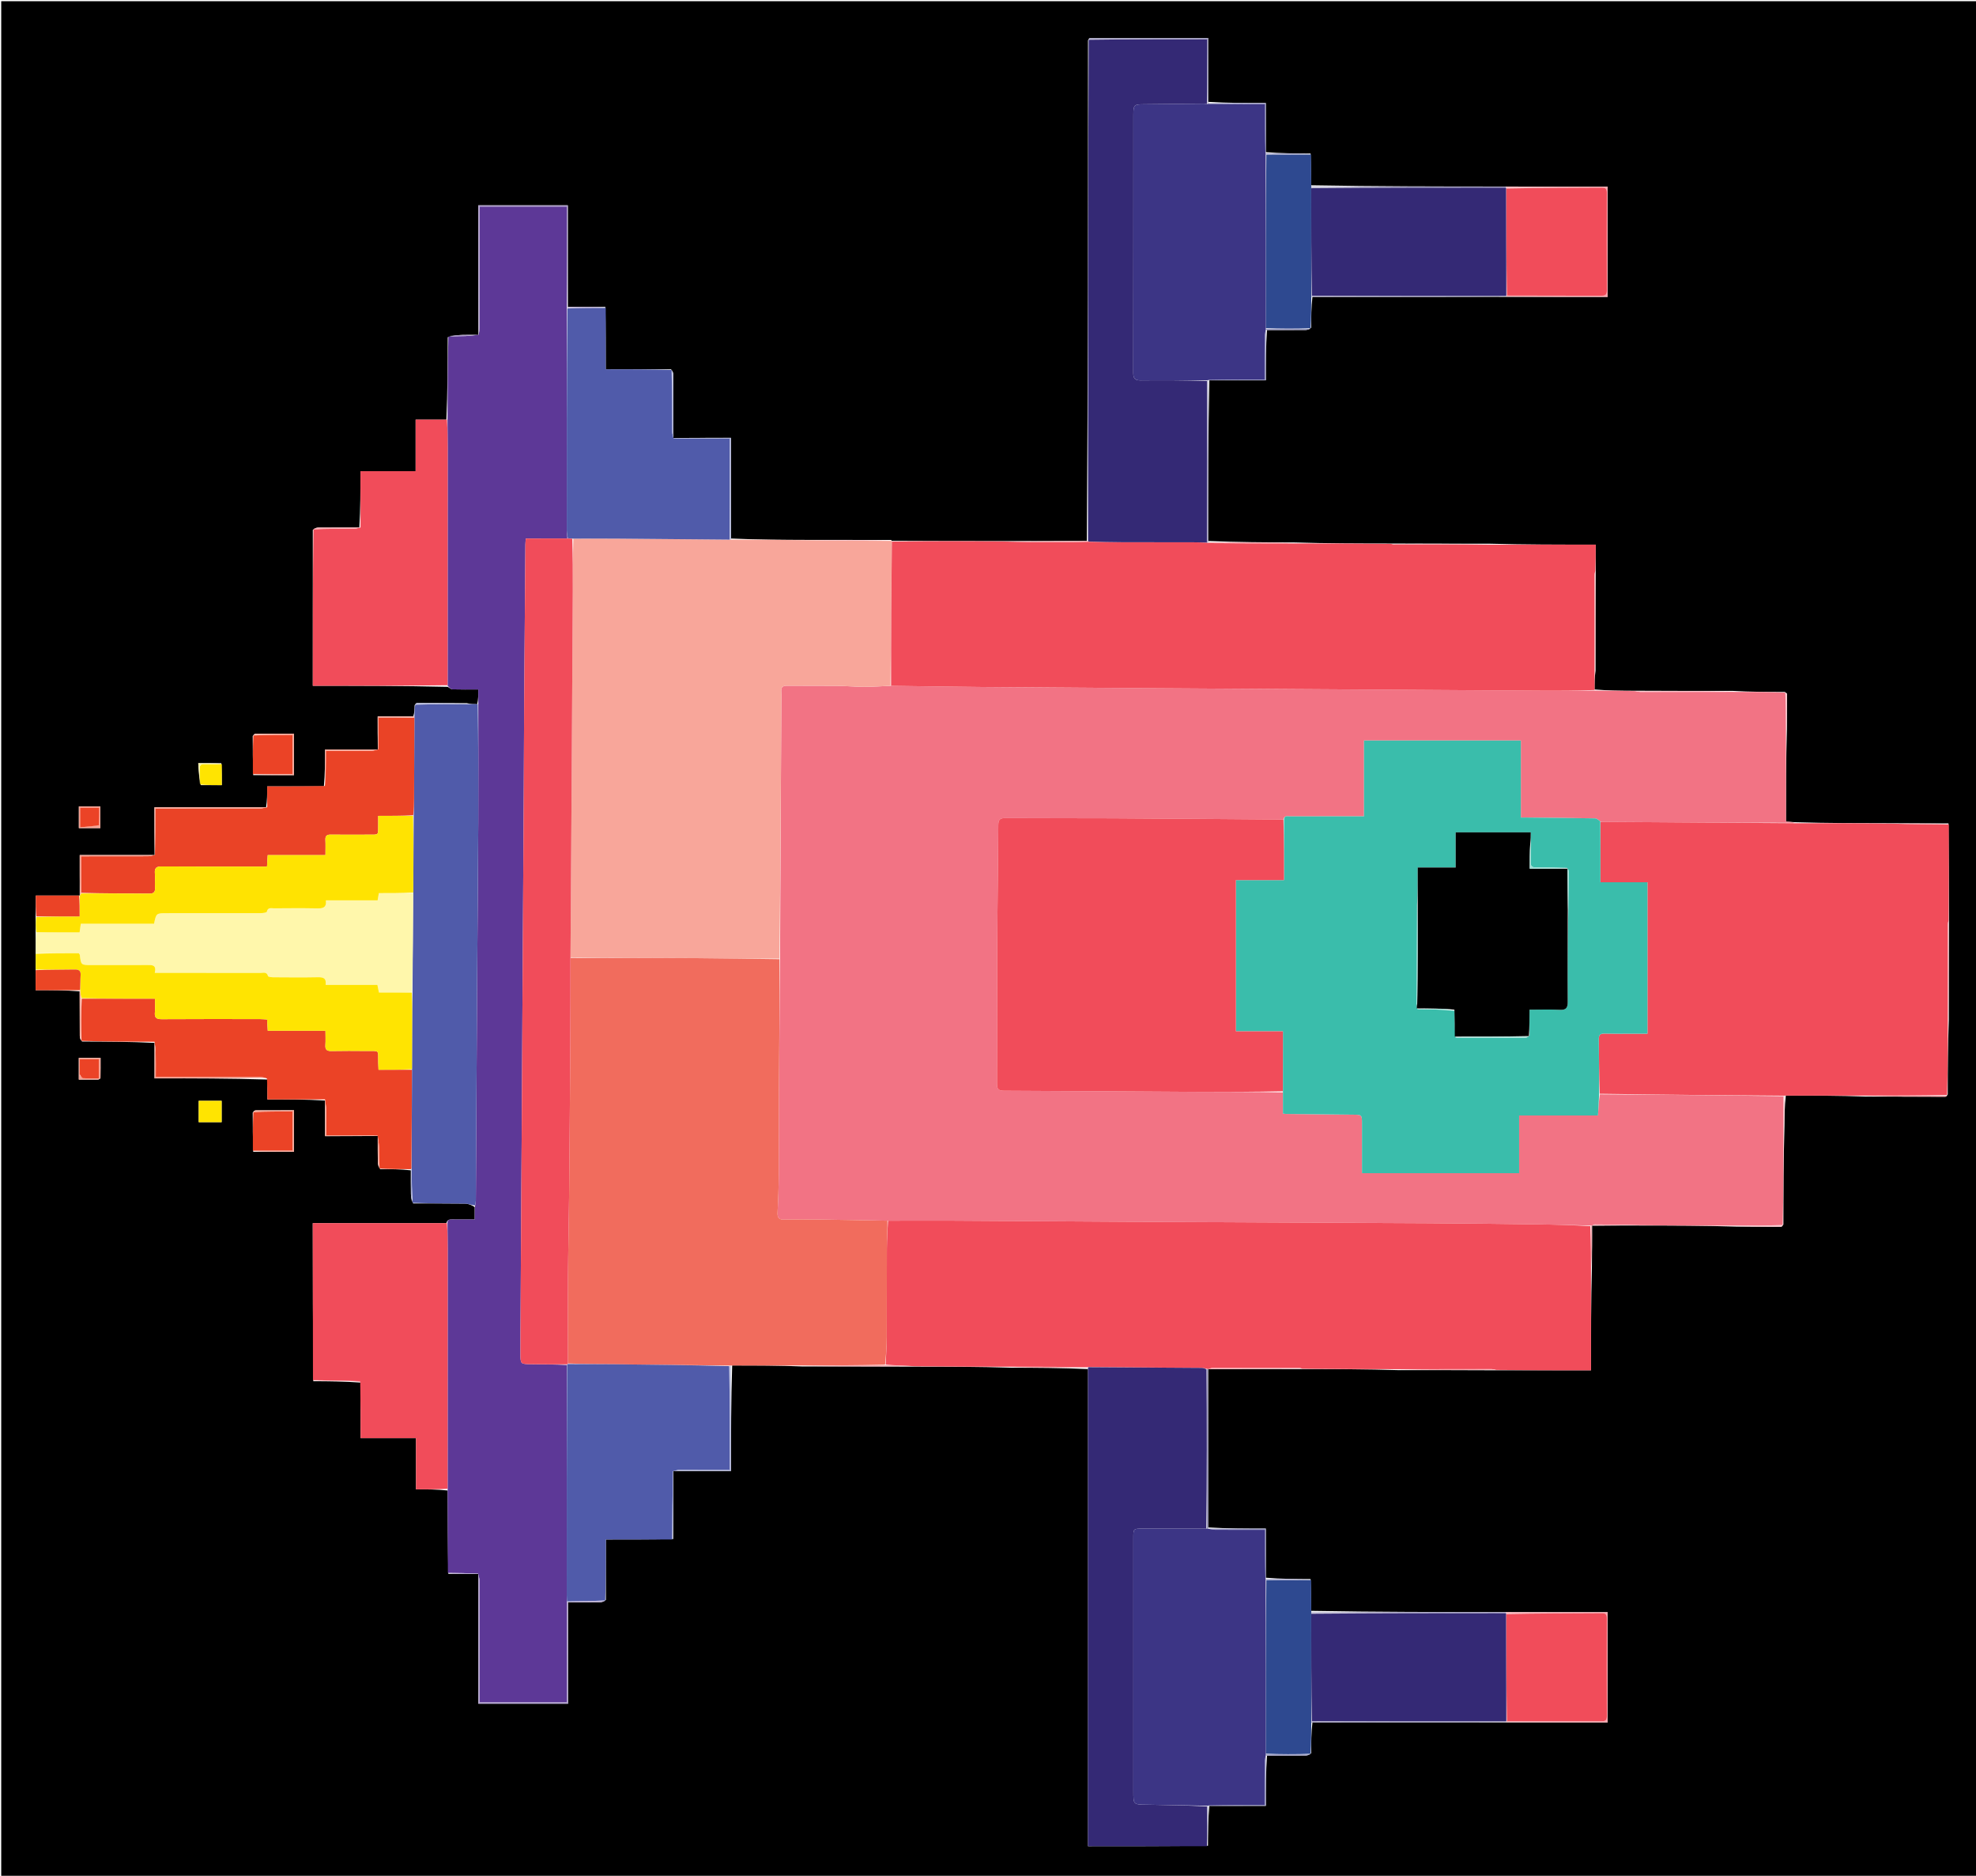 <svg version="1.1" id="Layer_1" xmlns="http://www.w3.org/2000/svg" xmlns:xlink="http://www.w3.org/1999/xlink" x="0px" y="0px"
	 width="100%" viewBox="0 0 1611 1529" enable-background="new 0 0 1611 1529" xml:space="preserve">
<path fill="#000000" opacity="1" stroke="none" 
	d="
M1612,581 
	C1612,897.667 1612,1213.833 1612,1530 
	C1075,1530 538,1530 1,1530 
	C1,1020.334 1,510.667 1,1.001 
	C538,1 1074.999,1 1612,1 
	C1612,194.167 1612,387.333 1612,581 
M1298.033,998.992 
	C1298.033,998.992 1297.963,999.099 1298.904,999.009 
	C1311.536,998.943 1324.168,998.876 1337.75,998.974 
	C1363.464,998.999 1389.179,999.024 1415.305,999.834 
	C1427.523,999.887 1439.741,999.956 1451.958,999.953 
	C1452.584,999.953 1453.21,999.351 1453.977,998.098 
	C1454.015,971.745 1454.052,945.393 1454.841,918.607 
	C1454.896,910.118 1454.951,901.63 1455.936,893.021 
	C1477.589,893.031 1499.242,893.042 1521.305,893.838 
	C1542.853,893.89 1564.402,893.951 1585.95,893.954 
	C1586.579,893.955 1587.208,893.344 1587.974,892.088 
	C1587.999,872.093 1588.024,852.098 1588.835,831.693 
	C1588.829,804.561 1588.823,777.429 1588.971,749.333 
	C1588.926,723.55 1588.881,697.768 1588.56,671.163 
	C1573.381,671.163 1558.202,671.163 1542.092,671.027 
	C1516.113,671.011 1490.134,670.995 1463.738,670.216 
	C1461.302,670.052 1458.867,669.889 1456.087,669.702 
	C1456.087,644.712 1456.087,619.876 1456.84,594.607 
	C1456.892,585.08 1456.962,575.553 1456.953,566.025 
	C1456.952,565.405 1456.349,564.784 1455.095,564.022 
	C1441.099,564 1427.104,563.978 1412.697,563.17 
	C1386.199,563.177 1359.701,563.184 1332.252,563.026 
	C1321.529,562.988 1310.806,562.95 1300.014,561.996 
	C1300.025,557.032 1300.037,552.069 1300.835,546.696 
	C1300.828,519.569 1300.822,492.441 1300.971,464.348 
	C1300.971,457.94 1300.971,451.532 1300.971,443.951 
	C1271.522,443.951 1242.814,443.951 1213.697,443.165 
	C1187.233,443.172 1160.77,443.179 1133.342,443.03 
	C1107.596,443.004 1081.849,442.978 1055.695,442.166 
	C1032.124,442.077 1008.553,441.988 984.998,440.974 
	C985.005,397.324 985.012,353.673 985.953,310 
	C1001.286,310 1016.619,310 1032.029,310 
	C1032.029,295.885 1032.029,282.458 1032.962,269.009 
	C1043.439,269.008 1053.916,269.044 1064.392,268.964 
	C1065.885,268.953 1067.374,268.38 1068.961,267.126 
	C1069,258.753 1069.039,250.381 1069.999,242 
	C1101.903,242 1133.807,242.02 1165.71,241.993 
	C1186.477,241.976 1207.244,241.89 1228.937,241.981 
	C1256.177,241.981 1283.416,241.981 1310.671,241.981 
	C1310.671,211.755 1310.671,181.928 1310.671,152.167 
	C1282.896,152.167 1255.451,152.167 1227.079,152.026 
	C1174.411,152.015 1121.743,152.004 1069.021,151.058 
	C1068.969,142.683 1068.916,134.309 1068.512,125.151 
	C1056.351,125.09 1044.19,125.029 1032.001,124.035 
	C1032.001,110.815 1032.001,97.595 1032.001,83.966 
	C1016.094,83.966 1000.554,83.966 985.001,83.033 
	C985.001,65.769 985.001,48.506 985.001,31.016 
	C952.552,31.016 920.595,31.012 888.639,31.054 
	C888.136,31.055 887.633,31.622 887.047,32.868 
	C887.04,168.9 887.033,304.933 886.085,440.998 
	C863.732,441.053 841.378,441.108 818.094,441.025 
	C787.792,441.016 757.49,441.007 727.129,440.835 
	C727.129,440.835 726.961,440.877 726.551,440.126 
	C704.724,440.143 682.898,440.159 660.129,440.079 
	C638.761,440.007 617.392,439.935 596.002,438.949 
	C596.002,411.644 596.002,384.339 596.002,356.922 
	C579.849,356.922 564.409,356.922 548.971,357.029 
	C548.971,357.029 549.078,357.031 549.009,356.089 
	C549.006,339.26 549.026,322.43 548.958,305.601 
	C548.952,304.117 548.366,302.636 547.112,301.034 
	C529.531,301.034 511.949,301.034 493.863,301.034 
	C493.863,283.855 493.863,267.399 493.538,250.144 
	C483.455,250.144 473.372,250.144 462.921,250.144 
	C462.921,222.03 462.921,194.658 462.921,167.354 
	C438.374,167.354 414.206,167.354 389.924,167.354 
	C389.924,202.816 389.924,237.925 390.031,273.031 
	C390.031,273.031 390.033,272.924 389.091,272.993 
	C384.93,272.996 380.763,272.879 376.607,273.038 
	C372.782,273.184 368.968,273.628 365.037,274.879 
	C364.974,297.253 364.912,319.626 363.936,342 
	C355.684,342 347.432,342 338.855,342 
	C338.855,356.347 338.855,369.951 338.855,384.072 
	C323.791,384.072 309.067,384.072 293.882,384.072 
	C293.882,399.723 293.882,414.852 292.966,429.998 
	C281.825,429.999 270.684,429.963 259.543,430.044 
	C258.082,430.055 256.624,430.66 255.026,431.919 
	C255.026,474.151 255.026,516.383 255.026,559 
	C291.99,559 328.419,559 364.983,559.851 
	C366.316,560.566 367.632,561.858 368.986,561.899 
	C375.84,562.11 382.703,561.997 389.951,561.997 
	C389.951,566.407 389.951,570.163 389.063,573.981 
	C386.384,573.969 383.706,573.957 380.603,573.185 
	C367.094,573.125 353.586,573.051 340.077,573.044 
	C339.435,573.044 338.792,573.631 338.034,574.854 
	C337.972,577.902 337.911,580.951 336.939,584.001 
	C327.346,584.001 317.753,584.001 307.925,584.001 
	C307.925,593.406 307.925,602.219 308.03,611.03 
	C308.03,611.03 308.032,610.925 307.091,610.992 
	C293.156,610.992 279.221,610.992 264.995,610.992 
	C264.995,621.263 264.995,631.057 264.066,640.973 
	C248.826,640.973 233.587,640.973 217.855,640.973 
	C217.855,647.078 217.855,652.536 216.942,658 
	C186.685,658 156.427,658 125.925,658 
	C125.925,671.404 125.925,684.218 126.03,697.03 
	C126.03,697.03 126.032,696.925 125.091,696.993 
	C105.095,696.993 85.099,696.993 64.997,696.993 
	C64.997,708.429 64.997,719.205 64.976,729.928 
	C64.976,729.928 64.921,729.947 63.995,729.991 
	C52.437,729.991 40.879,729.991 29.166,729.991 
	C29.166,736.098 29.166,741.549 29.017,747.916 
	C29.067,751.942 29.116,755.969 29.013,760.92 
	C29.063,766.281 29.114,771.642 29.017,777.925 
	C29.061,782.064 29.105,786.202 29.013,791.204 
	C29.013,796.41 29.013,801.617 29.013,807.124 
	C41.489,807.124 53.201,807.124 64.944,808.041 
	C64.964,820.174 64.95,832.307 65.045,844.438 
	C65.057,845.907 65.654,847.371 66.911,848.971 
	C86.607,849.03 106.302,849.089 126.001,850.061 
	C126.001,859.644 126.001,869.227 126.001,879.005 
	C156.996,879.005 187.427,879.005 217.975,879.934 
	C217.975,885.188 217.975,890.442 217.975,896.143 
	C234.109,896.143 249.553,896.143 265.001,897.057 
	C265.001,906.651 265.001,916.245 265.001,926.075 
	C279.738,926.075 293.885,926.075 308.03,925.97 
	C308.03,925.97 307.925,925.968 307.992,926.909 
	C307.995,933.62 307.927,940.332 308.046,947.04 
	C308.08,948.977 308.655,950.903 309.913,952.969 
	C318.265,952.99 326.618,953.011 334.996,953.965 
	C334.997,960.449 334.912,966.936 335.042,973.418 
	C335.092,975.9 335.632,978.372 336.887,980.966 
	C350.992,980.977 365.1,980.892 379.203,981.086 
	C381.841,981.123 384.463,982.281 387.023,983.852 
	C387.023,987.093 387.023,990.334 387.023,994.005 
	C380.434,994.005 374.528,994.055 368.623,993.979 
	C366.421,993.95 364.64,994.154 363.935,997 
	C327.709,997 291.484,997 255.001,997 
	C255.001,998.668 255,999.648 255.002,1000.629 
	C255.056,1042.089 255.11,1083.55 255.436,1125.835 
	C268.251,1125.897 281.067,1125.958 293.983,1126.95 
	C293.983,1141.872 293.983,1156.794 293.983,1172.23 
	C309.375,1172.23 324.098,1172.23 339.151,1172.23 
	C339.151,1186.352 339.151,1199.954 339.151,1214 
	C347.943,1214 356.396,1214 364.964,1214.931 
	C365.025,1237.307 365.087,1259.683 365.489,1282.848 
	C373.67,1282.924 381.852,1283 390.031,1282.969 
	C390.031,1282.969 389.924,1282.967 389.993,1283.909 
	C389.993,1318.845 389.993,1353.781 389.993,1388.784 
	C414.538,1388.784 438.612,1388.784 463.105,1388.784 
	C463.105,1361.172 463.105,1333.772 463.105,1306.017 
	C472.152,1306.017 480.783,1306.062 489.413,1305.974 
	C490.899,1305.959 492.38,1305.377 493.97,1304.118 
	C493.97,1287.868 493.97,1271.619 493.97,1254.847 
	C512.474,1254.847 530.261,1254.847 548.848,1254.526 
	C548.925,1236.007 549.002,1217.488 548.971,1198.971 
	C548.971,1198.971 548.97,1199.078 549.911,1199.01 
	C565.181,1199.01 580.452,1199.01 596.002,1199.01 
	C596.002,1170.075 596.002,1141.617 596.93,1113.023 
	C615.905,1113.024 634.879,1113.024 654.253,1113.828 
	C684.734,1113.825 715.214,1113.822 746.66,1113.97 
	C772.406,1113.997 798.151,1114.024 824.306,1114.836 
	C845.212,1114.902 866.119,1114.969 887.011,1115.968 
	C887.011,1245.471 887.011,1374.974 887.011,1504.87 
	C919.867,1504.87 951.972,1504.87 984.844,1504.493 
	C984.904,1493.671 984.963,1482.848 985.956,1472.001 
	C1001.289,1472.001 1016.621,1472.001 1032.029,1472.001 
	C1032.029,1457.884 1032.029,1444.458 1032.962,1431.01 
	C1043.439,1431.009 1053.916,1431.044 1064.393,1430.964 
	C1065.885,1430.952 1067.374,1430.379 1068.961,1429.124 
	C1068.999,1420.752 1069.037,1412.38 1069.997,1403.999 
	C1101.9,1403.999 1133.803,1404.018 1165.706,1403.991 
	C1186.473,1403.974 1207.239,1403.888 1228.932,1403.981 
	C1256.172,1403.981 1283.412,1403.981 1310.672,1403.981 
	C1310.672,1373.758 1310.672,1343.932 1310.672,1314.165 
	C1282.9,1314.165 1255.456,1314.165 1227.084,1314.024 
	C1174.415,1314.013 1121.747,1314.002 1069.022,1313.057 
	C1068.969,1304.682 1068.917,1296.308 1068.511,1287.15 
	C1056.351,1287.09 1044.19,1287.029 1032,1286.036 
	C1032,1272.816 1032,1259.596 1032,1245.978 
	C1016.097,1245.978 1000.558,1245.978 985.001,1245.043 
	C985.028,1202.047 985.055,1159.052 985.036,1115.989 
	C985.036,1115.989 984.968,1116.033 985.91,1116.004 
	C1011.173,1115.941 1036.435,1115.878 1062.662,1115.97 
	C1088.408,1115.997 1114.153,1116.025 1140.31,1116.837 
	C1166.782,1116.83 1193.255,1116.823 1220.688,1116.971 
	C1246.082,1116.971 1271.477,1116.971 1297.116,1116.971 
	C1297.116,1088.589 1297.116,1060.807 1297.855,1032.578 
	C1297.95,1021.406 1298.045,1010.234 1298.033,998.992 
M163.781,639.983 
	C169.5,639.983 175.219,639.983 180.833,639.983 
	C180.833,633.769 180.833,628.303 180.423,622.109 
	C174.377,622.109 168.33,622.109 161.641,622.109 
	C162.059,628.314 162.447,634.074 163.781,639.983 
M206.03,599.917 
	C206.076,610.282 206.121,620.647 206.448,631.831 
	C217.51,631.831 228.573,631.831 239.685,631.831 
	C239.685,620.445 239.685,609.289 239.685,598.002 
	C229.099,598.002 218.826,597.98 208.554,598.045 
	C207.755,598.049 206.96,598.658 206.03,599.917 
M206.029,906.92 
	C206.074,917.283 206.119,927.647 206.445,938.83 
	C217.509,938.83 228.573,938.83 239.686,938.83 
	C239.686,927.445 239.686,916.287 239.686,905.002 
	C229.1,905.002 218.826,904.98 208.552,905.045 
	C207.754,905.05 206.96,905.66 206.029,906.92 
M161.998,906.491 
	C161.998,909.25 161.998,912.009 161.998,914.7 
	C168.655,914.7 174.706,914.7 180.697,914.7 
	C180.697,908.676 180.697,902.958 180.697,897.304 
	C174.338,897.304 168.288,897.304 161.998,897.304 
	C161.998,900.242 161.998,902.877 161.998,906.491 
M80.3,879.994 
	C80.859,879.573 81.896,879.162 81.905,878.73 
	C82.015,873.177 81.977,867.621 81.977,862.296 
	C75.604,862.296 69.885,862.296 64.254,862.296 
	C64.254,868.315 64.254,874.034 64.254,879.998 
	C69.448,879.998 74.39,879.998 80.3,879.994 
M74.464,674.998 
	C76.891,674.998 79.317,674.998 81.791,674.998 
	C81.791,668.782 81.791,663.064 81.791,657.341 
	C75.741,657.341 69.904,657.341 64.297,657.341 
	C64.297,663.403 64.297,669.124 64.297,674.998 
	C67.558,674.998 70.524,674.998 74.464,674.998 
z"/>
<path fill="#F27384" opacity="1" stroke="none" 
	d="
M1456.087,595.04 
	C1456.087,619.876 1456.087,644.712 1456.087,669.702 
	C1458.867,669.889 1461.302,670.052 1463.469,670.642 
	C1410.9,670.694 1358.6,670.32 1306.3,669.942 
	C1305.801,669.938 1305.302,669.894 1304.696,669.494 
	C1303.202,668.414 1301.824,667.115 1300.423,667.09 
	C1282.28,666.759 1264.134,666.607 1245.989,666.416 
	C1244.2,666.397 1242.411,666.414 1239.915,666.414 
	C1239.915,645.321 1239.915,624.786 1239.915,603.633 
	C1197.141,603.633 1155.075,603.633 1112.05,603.633 
	C1112.05,624.046 1112.05,644.562 1112.05,665.413 
	C1109.276,665.413 1107.456,665.413 1105.636,665.413 
	C1087.64,665.413 1069.645,665.392 1051.649,665.442 
	C1049.699,665.448 1047.006,664.49 1046.376,668.009 
	C999.628,667.671 953.339,667.269 907.049,667.026 
	C877.892,666.872 848.733,667.041 819.577,666.848 
	C815.169,666.819 813.927,668.16 813.906,672.536 
	C813.747,704.664 813.19,736.791 813.038,768.92 
	C812.858,807.074 813.02,845.229 812.851,883.383 
	C812.832,887.734 814.062,889.076 818.494,889.092 
	C870.615,889.281 922.736,889.714 974.857,889.979 
	C998.515,890.099 1022.175,889.989 1045.898,890.44 
	C1045.961,896.482 1045.961,902.066 1045.961,907.757 
	C1046.966,907.848 1047.782,907.978 1048.598,907.987 
	C1066.735,908.195 1084.872,908.411 1103.01,908.576 
	C1110.413,908.644 1110.414,908.592 1110.414,916.229 
	C1110.413,926.387 1110.413,936.546 1110.413,946.704 
	C1110.413,949.657 1110.413,952.61 1110.413,956.278 
	C1153.238,956.278 1195.408,956.278 1238.516,956.278 
	C1238.516,940.664 1238.516,924.986 1238.516,909.235 
	C1260.505,909.235 1281.564,909.235 1302.798,909.235 
	C1303.159,903.274 1303.499,897.651 1304.319,892.021 
	C1354.57,892.377 1404.343,892.74 1454.08,893.563 
	C1454.06,902.362 1454.075,910.701 1454.09,919.04 
	C1454.052,945.393 1454.015,971.745 1453.448,998.558 
	C1440.244,999.028 1427.569,999.039 1414.894,999.049 
	C1389.179,999.024 1363.464,998.999 1336.945,998.675 
	C1324.126,998.27 1312.112,998.146 1300.098,998.103 
	C1299.388,998.101 1298.675,998.752 1297.963,999.099 
	C1297.963,999.099 1298.033,998.992 1297.799,999 
	C1297.373,999.006 1297.181,999.003 1296.521,998.98 
	C1282.084,998.64 1268.116,998.206 1254.144,998.024 
	C1224.343,997.635 1194.54,997.254 1164.736,997.088 
	C1088.447,996.662 1012.157,996.388 935.867,995.989 
	C883.573,995.716 831.279,995.302 778.985,995.019 
	C760.655,994.92 742.325,995.025 723.527,995.024 
	C704.76,994.684 686.462,994.303 668.162,994.054 
	C658.666,993.925 649.161,993.843 639.671,994.116 
	C635.366,994.24 633.686,993.017 633.927,988.504 
	C634.486,978.05 634.843,967.576 634.926,957.107 
	C635.082,937.309 634.892,917.508 635.018,897.709 
	C635.263,859.08 635.627,820.452 635.934,781.366 
	C636.283,711.684 636.641,642.458 636.996,573.233 
	C637.012,570.07 637.193,566.892 636.952,563.747 
	C636.662,559.949 638.291,558.896 641.9,558.938 
	C655.383,559.095 668.87,558.898 682.354,559.04 
	C689.818,559.119 697.278,559.838 704.74,559.845 
	C711.827,559.852 718.914,559.307 726.47,559.024 
	C751.576,559.362 776.212,559.772 800.851,559.981 
	C848.154,560.38 895.458,560.683 942.762,560.994 
	C996.565,561.348 1050.367,561.661 1104.17,562.002 
	C1155.475,562.327 1206.78,562.691 1258.086,562.983 
	C1272.084,563.062 1286.084,562.941 1300.083,562.912 
	C1310.806,562.95 1321.529,562.988 1333.057,563.326 
	C1335.01,563.749 1336.157,563.979 1337.305,563.979 
	C1362.573,563.987 1387.84,563.969 1413.108,563.956 
	C1427.104,563.978 1441.099,564 1455.555,564.551 
	C1456.039,575.067 1456.063,585.054 1456.087,595.04 
z"/>
<path fill="#5D3897" opacity="1" stroke="none" 
	d="
M364.847,997 
	C364.64,994.154 366.421,993.95 368.623,993.979 
	C374.528,994.055 380.434,994.005 387.023,994.005 
	C387.023,990.334 387.023,987.093 387.305,983.064 
	C387.712,980.961 387.943,979.647 387.951,978.332 
	C388.302,919.088 388.601,859.843 388.978,800.599 
	C389.255,757.173 389.725,713.747 389.933,670.321 
	C390.086,638.187 389.956,606.053 389.951,573.918 
	C389.951,570.163 389.951,566.407 389.951,561.997 
	C382.703,561.997 375.84,562.11 368.986,561.899 
	C367.632,561.858 366.316,560.566 364.971,558.96 
	C364.972,493.862 364.991,429.654 364.993,365.447 
	C364.993,357.631 364.899,349.816 364.849,342 
	C364.912,319.626 364.974,297.253 365.551,274.427 
	C370.539,273.982 375.019,274.126 379.486,273.951 
	C383.01,273.813 386.518,273.281 390.033,272.924 
	C390.033,272.924 390.031,273.031 390.319,272.775 
	C390.737,270.538 390.976,268.557 390.978,266.576 
	C391.002,235.79 390.995,205.004 390.995,174.218 
	C390.995,172.296 390.995,170.375 390.995,168.339 
	C415.011,168.339 438.216,168.339 462.12,168.339 
	C462.12,196.09 462.12,223.5 462.101,251.384 
	C462.067,312.062 462.042,372.265 462.075,432.469 
	C462.076,434.596 462.656,436.723 462.505,438.907 
	C450.969,438.964 439.896,438.964 428.685,438.964 
	C428.525,441.116 428.352,442.423 428.342,443.731 
	C427.997,486.186 427.637,528.642 427.349,571.099 
	C427.174,596.746 427.137,622.395 426.995,648.043 
	C426.792,684.674 426.55,721.305 426.324,757.935 
	C426.217,775.255 426.104,792.574 426.002,809.893 
	C425.777,848.187 425.562,886.481 425.332,924.776 
	C425.236,940.594 425.099,956.412 425.004,972.231 
	C424.775,1010.359 424.555,1048.487 424.342,1086.615 
	C424.31,1092.278 424.337,1097.942 424.337,1103.606 
	C424.336,1111.777 424.335,1111.853 432.595,1111.976 
	C442.419,1112.122 452.245,1112.121 462.063,1112.64 
	C462.05,1175.514 462.041,1237.93 462.046,1300.346 
	C462.046,1302.008 462.192,1303.669 462.192,1305.767 
	C462.115,1333.289 462.115,1360.374 462.115,1387.68 
	C438.061,1387.68 414.841,1387.68 390.995,1387.68 
	C390.995,1385.414 390.995,1383.466 390.995,1381.518 
	C390.995,1350.536 391.013,1319.555 390.948,1288.573 
	C390.944,1286.704 390.28,1284.836 389.924,1282.967 
	C389.924,1282.967 390.031,1282.969 389.775,1282.68 
	C381.395,1282.281 373.272,1282.17 365.149,1282.059 
	C365.087,1259.683 365.025,1237.307 364.961,1214 
	C364.973,1148.196 364.991,1083.323 364.993,1018.45 
	C364.993,1011.3 364.898,1004.15 364.847,997 
z"/>
<path fill="#F8A69A" opacity="1" stroke="none" 
	d="
M726.001,559.004 
	C718.914,559.307 711.827,559.852 704.74,559.845 
	C697.278,559.838 689.818,559.119 682.354,559.04 
	C668.87,558.898 655.383,559.095 641.9,558.938 
	C638.291,558.896 636.662,559.949 636.952,563.747 
	C637.193,566.892 637.012,570.07 636.996,573.233 
	C636.641,642.458 636.283,711.684 635.472,781.385 
	C613.054,781.574 591.091,781.153 569.126,781.031 
	C534.476,780.838 499.825,780.846 465.127,780.324 
	C465.385,735.922 465.71,691.966 465.992,648.01 
	C466.347,592.557 466.684,537.103 466.99,481.649 
	C467.068,467.488 467.001,453.327 467.465,439.104 
	C479.392,439.038 490.854,438.958 502.315,439.046 
	C533.194,439.28 564.073,439.586 595.22,439.886 
	C595.666,439.894 595.845,439.878 596.024,439.863 
	C617.392,439.935 638.761,440.007 660.932,440.364 
	C683.477,440.725 705.219,440.801 726.961,440.877 
	C726.961,440.877 727.129,440.835 727.096,441.377 
	C726.71,480.948 726.356,519.976 726.001,559.004 
z"/>
<path fill="#F14C5A" opacity="1" stroke="none" 
	d="
M723.995,995.037 
	C742.325,995.025 760.655,994.92 778.985,995.019 
	C831.279,995.302 883.573,995.716 935.867,995.989 
	C1012.157,996.388 1088.447,996.662 1164.736,997.088 
	C1194.54,997.254 1224.343,997.635 1254.144,998.024 
	C1268.116,998.206 1282.084,998.64 1296.525,999.449 
	C1297.036,1010.966 1297.076,1021.995 1297.116,1033.024 
	C1297.116,1060.807 1297.116,1088.589 1297.116,1116.971 
	C1271.477,1116.971 1246.082,1116.971 1219.893,1116.662 
	C1218.116,1116.236 1217.135,1116.016 1216.153,1116.016 
	C1190.735,1116.015 1165.317,1116.036 1139.899,1116.053 
	C1114.153,1116.025 1088.408,1115.997 1061.868,1115.662 
	C1060.422,1115.241 1059.771,1115.03 1059.12,1115.03 
	C1035.623,1115.009 1012.125,1114.993 988.628,1115.049 
	C987.407,1115.052 986.188,1115.691 984.968,1116.033 
	C984.968,1116.033 985.036,1115.989 984.803,1115.925 
	C984.387,1115.859 984.204,1115.858 983.655,1115.66 
	C981.979,1115.309 980.67,1115.027 979.358,1115.017 
	C948.634,1114.802 917.91,1114.617 886.724,1114.283 
	C865.474,1114.11 844.685,1114.08 823.896,1114.051 
	C798.151,1114.024 772.406,1113.997 745.868,1113.661 
	C737.407,1113.169 729.739,1112.986 722.059,1112.35 
	C722.365,1104.611 722.921,1097.325 722.956,1090.037 
	C723.072,1065.926 722.923,1041.812 723.046,1017.701 
	C723.084,1010.145 723.664,1002.591 723.995,995.037 
z"/>
<path fill="#F14C5A" opacity="1" stroke="none" 
	d="
M726.47,559.024 
	C726.356,519.976 726.71,480.948 727.126,441.458 
	C757.49,441.007 787.792,441.016 818.877,441.361 
	C834.232,441.798 848.803,441.964 863.374,441.973 
	C871.311,441.978 879.248,441.716 887.642,441.574 
	C897.42,441.716 906.742,441.948 916.065,441.981 
	C934.558,442.046 953.051,441.987 971.544,442.01 
	C975.682,442.015 979.819,442.147 984.17,442.333 
	C984.385,442.446 984.857,442.558 985.319,442.704 
	C1009.222,442.885 1032.663,442.918 1056.104,442.952 
	C1081.849,442.978 1107.596,443.004 1134.135,443.339 
	C1135.91,443.765 1136.891,443.985 1137.871,443.985 
	C1163.283,443.988 1188.694,443.967 1214.106,443.951 
	C1242.814,443.951 1271.522,443.951 1300.971,443.951 
	C1300.971,451.532 1300.971,457.94 1300.662,465.141 
	C1300.236,466.915 1300.017,467.896 1300.017,468.877 
	C1300.014,494.953 1300.033,521.029 1300.048,547.106 
	C1300.037,552.069 1300.025,557.032 1300.048,562.454 
	C1286.084,562.941 1272.084,563.062 1258.086,562.983 
	C1206.78,562.691 1155.475,562.327 1104.17,562.002 
	C1050.367,561.661 996.565,561.348 942.762,560.994 
	C895.458,560.683 848.154,560.38 800.851,559.981 
	C776.212,559.772 751.576,559.362 726.47,559.024 
z"/>
<path fill="#F16C5D" opacity="1" stroke="none" 
	d="
M723.527,995.024 
	C723.664,1002.591 723.084,1010.145 723.046,1017.701 
	C722.923,1041.812 723.072,1065.926 722.956,1090.037 
	C722.921,1097.325 722.365,1104.611 721.586,1112.405 
	C698.701,1112.95 676.277,1112.987 653.853,1113.024 
	C634.879,1113.024 615.905,1113.024 596.214,1113.056 
	C595.331,1113.114 595.163,1113.139 594.53,1113.104 
	C562.512,1112.699 530.959,1112.333 499.406,1112.019 
	C487.279,1111.899 475.15,1111.899 463.015,1111.386 
	C463.012,1087.854 462.892,1064.779 463.057,1041.706 
	C463.215,1019.6 463.76,997.497 463.974,975.391 
	C464.371,934.315 464.694,893.237 464.963,852.16 
	C465.118,828.363 465.109,804.566 465.174,780.769 
	C499.825,780.846 534.476,780.838 569.126,781.031 
	C591.091,781.153 613.054,781.574 635.48,781.842 
	C635.627,820.452 635.263,859.08 635.018,897.709 
	C634.892,917.508 635.082,937.309 634.926,957.107 
	C634.843,967.576 634.486,978.05 633.927,988.504 
	C633.686,993.017 635.366,994.24 639.671,994.116 
	C649.161,993.843 658.666,993.925 668.162,994.054 
	C686.462,994.303 704.76,994.684 723.527,995.024 
z"/>
<path fill="#F14C5A" opacity="1" stroke="none" 
	d="
M1304.802,669.869 
	C1305.302,669.894 1305.801,669.938 1306.3,669.942 
	C1358.6,670.32 1410.9,670.694 1463.677,671.024 
	C1490.134,670.995 1516.113,671.011 1542.876,671.362 
	C1558.719,671.793 1573.777,671.889 1588.836,671.985 
	C1588.881,697.768 1588.926,723.55 1588.662,750.127 
	C1588.236,751.901 1588.016,752.882 1588.016,753.863 
	C1588.013,779.943 1588.033,806.023 1588.05,832.103 
	C1588.024,852.098 1587.999,872.093 1587.447,892.549 
	C1564.912,893.024 1542.904,893.038 1520.895,893.052 
	C1499.242,893.042 1477.589,893.031 1455.249,893.057 
	C1454.562,893.094 1454.115,893.103 1454.115,893.103 
	C1404.343,892.74 1354.57,892.377 1304.213,891.561 
	C1303.605,876.448 1303.711,861.787 1303.473,847.131 
	C1303.409,843.164 1304.979,842.417 1308.474,842.497 
	C1316.966,842.693 1325.465,842.561 1333.961,842.561 
	C1336.882,842.561 1339.804,842.561 1343.135,842.561 
	C1343.135,801.191 1343.135,760.629 1343.135,719.159 
	C1330.256,719.159 1317.571,719.159 1304.802,719.159 
	C1304.802,702.124 1304.802,685.997 1304.802,669.869 
z"/>
<path fill="#342975" opacity="1" stroke="none" 
	d="
M983.956,442.22 
	C979.819,442.147 975.682,442.015 971.544,442.01 
	C953.051,441.987 934.558,442.046 916.065,441.981 
	C906.742,441.948 897.42,441.716 887.58,441.429 
	C887.061,441.283 887.026,440.965 887.026,440.965 
	C887.033,304.933 887.04,168.9 887.548,32.422 
	C919.945,31.976 951.841,31.976 984.001,31.976 
	C984.001,36.08 983.979,39.239 984.004,42.397 
	C984.116,56.55 984.242,70.703 983.958,84.846 
	C982.899,84.717 982.244,84.488 981.59,84.494 
	C965.295,84.645 949.001,84.847 932.705,84.98 
	C924.507,85.047 924.027,85.382 924.024,93.776 
	C923.997,163.859 924.041,233.942 923.934,304.025 
	C923.927,308.62 925.486,310.115 930.027,310.067 
	C948.003,309.879 965.983,309.99 983.977,310.459 
	C983.98,354.692 983.968,398.456 983.956,442.22 
z"/>
<path fill="#342975" opacity="1" stroke="none" 
	d="
M887.186,1114.426 
	C917.91,1114.617 948.634,1114.802 979.358,1115.017 
	C980.67,1115.027 981.979,1115.309 983.65,1116.141 
	C983.994,1159.881 983.978,1202.945 983.496,1246.01 
	C965.877,1246.01 948.725,1246.006 931.572,1246.011 
	C924.022,1246.013 924.01,1246.021 924.009,1253.43 
	C924.006,1322.373 924.006,1391.316 924.009,1460.26 
	C924.009,1471.01 924.021,1470.896 934.743,1471.036 
	C951.153,1471.25 967.56,1471.639 983.981,1472.425 
	C984.02,1483.554 984.048,1494.212 984.076,1504.87 
	C951.972,1504.87 919.867,1504.87 887.011,1504.87 
	C887.011,1374.974 887.011,1245.471 887.035,1115.343 
	C887.059,1114.718 887.186,1114.426 887.186,1114.426 
z"/>
<path fill="#505BAA" opacity="1" stroke="none" 
	d="
M389.507,573.95 
	C389.956,606.053 390.086,638.187 389.933,670.321 
	C389.725,713.747 389.255,757.173 388.978,800.599 
	C388.601,859.843 388.302,919.088 387.951,978.332 
	C387.943,979.647 387.712,980.961 387.339,982.599 
	C384.463,982.281 381.841,981.123 379.203,981.086 
	C365.1,980.892 350.992,980.977 336.434,980.449 
	C335.832,970.895 335.683,961.857 335.546,952.363 
	C335.65,925.272 335.743,898.637 335.907,871.537 
	C335.986,860.301 335.974,849.53 336.008,838.759 
	C336.039,828.843 336.119,818.927 336.306,808.561 
	C336.569,781.405 336.703,754.7 336.907,727.53 
	C337.047,706.379 337.116,685.692 337.314,664.555 
	C337.491,659.628 337.563,655.152 337.582,650.674 
	C337.673,628.783 337.75,606.891 337.877,584.75 
	C337.898,584.334 337.874,584.167 337.849,584 
	C337.911,580.951 337.972,577.902 338.55,574.416 
	C353.053,573.968 367.04,573.957 381.027,573.945 
	C383.706,573.957 386.384,573.969 389.507,573.95 
z"/>
<path fill="#F14C5A" opacity="1" stroke="none" 
	d="
M364.392,342 
	C364.899,349.816 364.993,357.631 364.993,365.447 
	C364.991,429.654 364.972,493.862 364.903,558.535 
	C328.419,559 291.99,559 255.026,559 
	C255.026,516.383 255.026,474.151 255.553,431.457 
	C266.983,430.996 277.885,431.04 288.787,430.951 
	C290.488,430.938 292.184,430.32 293.882,429.981 
	C293.882,414.852 293.882,399.723 293.882,384.072 
	C309.067,384.072 323.791,384.072 338.855,384.072 
	C338.855,369.951 338.855,356.347 338.855,342 
	C347.432,342 355.684,342 364.392,342 
z"/>
<path fill="#F14C5A" opacity="1" stroke="none" 
	d="
M364.391,997 
	C364.898,1004.15 364.993,1011.3 364.993,1018.45 
	C364.991,1083.323 364.973,1148.196 364.904,1213.534 
	C356.396,1214 347.943,1214 339.151,1214 
	C339.151,1199.954 339.151,1186.352 339.151,1172.23 
	C324.098,1172.23 309.375,1172.23 293.983,1172.23 
	C293.983,1156.794 293.983,1141.872 293.677,1126.164 
	C280.635,1125.255 267.9,1125.133 255.164,1125.011 
	C255.11,1083.55 255.056,1042.089 255.002,1000.629 
	C255,999.648 255.001,998.668 255.001,997 
	C291.484,997 327.709,997 364.391,997 
z"/>
<path fill="#505BAA" opacity="1" stroke="none" 
	d="
M463.022,1111.844 
	C475.15,1111.899 487.279,1111.899 499.406,1112.019 
	C530.959,1112.333 562.512,1112.699 594.531,1113.561 
	C594.997,1141.945 594.997,1169.812 594.997,1197.999 
	C580.863,1197.999 567.722,1197.957 554.582,1198.047 
	C552.709,1198.06 550.84,1198.719 548.97,1199.078 
	C548.97,1199.078 548.971,1198.971 548.689,1199.234 
	C548.287,1217.947 548.168,1236.397 548.049,1254.847 
	C530.261,1254.847 512.474,1254.847 493.97,1254.847 
	C493.97,1271.619 493.97,1287.868 493.458,1304.562 
	C482.72,1305.114 472.495,1305.222 462.269,1305.33 
	C462.192,1303.669 462.046,1302.008 462.046,1300.346 
	C462.041,1237.93 462.05,1175.514 462.302,1112.559 
	C462.706,1111.962 462.864,1111.903 463.022,1111.844 
z"/>
<path fill="#505BAA" opacity="1" stroke="none" 
	d="
M594.952,439.863 
	C564.073,439.586 533.194,439.28 502.315,439.046 
	C490.854,438.958 479.392,439.038 467.066,439.042 
	C465.123,438.979 464.044,438.914 462.966,438.85 
	C462.656,436.723 462.076,434.596 462.075,432.469 
	C462.042,372.265 462.067,312.062 462.558,251.414 
	C473.31,250.961 483.587,250.952 493.863,250.943 
	C493.863,267.399 493.863,283.855 493.863,301.034 
	C511.949,301.034 529.531,301.034 547.566,301.552 
	C548.014,318.688 547.976,335.307 548.048,351.926 
	C548.055,353.629 548.719,355.329 549.078,357.031 
	C549.078,357.031 548.971,357.029 549.234,357.311 
	C564.548,357.594 579.599,357.594 594.952,357.594 
	C594.952,385.92 594.952,412.891 594.952,439.863 
z"/>
<path fill="#FFF7AB" opacity="1" stroke="none" 
	d="
M336.836,727.994 
	C336.703,754.7 336.569,781.405 335.894,808.559 
	C326.573,809.008 317.794,809.008 308.933,809.008 
	C308.487,806.774 308.144,805.056 307.696,802.811 
	C293.585,802.811 279.704,802.811 265.492,802.811 
	C266.245,796.997 263.224,796.481 258.936,796.566 
	C246.955,796.802 234.965,796.681 222.98,796.604 
	C221.421,796.593 218.685,796.324 218.507,795.646 
	C217.523,791.902 214.709,793.048 212.491,793.043 
	C185.855,792.983 159.219,793.004 132.583,793.003 
	C130.667,793.003 128.752,793.003 126.185,793.003 
	C127.793,786.342 123.969,786.584 119.948,786.609 
	C104.8,786.703 89.65,786.647 74.501,786.647 
	C66.027,786.647 66.031,786.646 65.062,778.262 
	C65.029,777.983 64.719,777.737 64.212,777.003 
	C52.742,777.003 40.953,777.003 29.165,777.003 
	C29.114,771.642 29.063,766.281 29.547,760.457 
	C41.684,759.995 53.286,759.995 64.889,759.995 
	C65.256,757.362 65.525,755.424 65.868,752.958 
	C85.933,752.958 105.832,752.958 125.605,752.958 
	C127.369,744.353 127.369,744.348 136.233,744.348 
	C161.709,744.347 187.184,744.372 212.66,744.306 
	C214.357,744.302 217.378,743.908 217.528,743.211 
	C218.356,739.349 221.178,740.404 223.438,740.389 
	C235.093,740.313 246.753,740.185 258.403,740.437 
	C262.979,740.537 266.372,740.065 265.717,733.875 
	C280.032,733.875 293.949,733.875 307.871,733.875 
	C308.233,731.742 308.505,730.133 308.868,727.994 
	C318.282,727.994 327.559,727.994 336.836,727.994 
z"/>
<path fill="#EB4326" opacity="1" stroke="none" 
	d="
M335.835,872.002 
	C335.743,898.637 335.65,925.272 335.406,952.416 
	C335.253,952.926 334.971,953.033 334.971,953.033 
	C326.618,953.011 318.265,952.99 309.449,952.444 
	C308.989,946.118 309.106,940.314 308.947,934.517 
	C308.869,931.661 308.282,928.818 307.925,925.968 
	C307.925,925.968 308.03,925.97 307.779,925.675 
	C293.812,925.38 280.095,925.38 265.996,925.38 
	C265.996,917.687 266.095,911.215 265.95,904.749 
	C265.886,901.875 265.329,899.012 264.996,896.143 
	C249.553,896.143 234.109,896.143 217.975,896.143 
	C217.975,890.442 217.975,885.188 217.677,879.134 
	C215.563,878.225 213.747,878.022 211.93,878.021 
	C185.657,878 159.383,878.006 133.109,878.006 
	C131.198,878.006 129.286,878.006 126.992,878.006 
	C126.992,870.68 127.091,864.212 126.947,857.75 
	C126.883,854.877 126.329,852.015 125.998,849.148 
	C106.302,849.089 86.607,849.03 66.449,848.446 
	C66.042,836.649 66.098,825.377 66.612,814.069 
	C86.655,814.032 106.24,814.032 126.343,814.032 
	C126.343,818.216 126.613,821.707 126.275,825.139 
	C125.836,829.611 127.574,830.783 131.925,830.753 
	C158.565,830.571 185.207,830.654 211.848,830.674 
	C213.767,830.676 215.686,830.881 217.756,831 
	C217.952,834.279 218.116,837.006 218.304,840.15 
	C234.124,840.15 249.383,840.15 265.345,840.15 
	C265.345,844.365 265.549,848.154 265.288,851.911 
	C265.025,855.696 266.551,856.799 270.196,856.723 
	C279.683,856.526 289.177,856.6 298.667,856.674 
	C309.773,856.76 308.176,855.301 308.347,866.084 
	C308.375,867.875 308.499,869.664 308.603,872.002 
	C317.942,872.002 326.889,872.002 335.835,872.002 
z"/>
<path fill="#EA4326" opacity="1" stroke="none" 
	d="
M337.833,584.999 
	C337.75,606.891 337.673,628.783 337.582,650.674 
	C337.563,655.152 337.491,659.628 336.904,664.555 
	C327.244,665.004 318.125,665.004 308.339,665.004 
	C308.339,667.664 308.356,669.782 308.337,671.9 
	C308.249,681.364 309.352,680.281 299.672,680.329 
	C289.677,680.379 279.681,680.43 269.687,680.293 
	C266.485,680.249 265.135,681.3 265.298,684.601 
	C265.493,688.531 265.344,692.477 265.344,697.04 
	C249.24,697.04 233.85,697.04 218.255,697.04 
	C218.053,700.404 217.887,703.144 217.695,706.339 
	C215.237,706.339 213.267,706.339 211.297,706.339 
	C184.809,706.34 158.322,706.441 131.836,706.242 
	C127.351,706.208 125.901,707.613 126.271,711.952 
	C126.595,715.756 126.159,719.621 126.393,723.438 
	C126.615,727.047 125.447,728.447 121.626,728.409 
	C103.138,728.225 84.647,728.286 66.101,727.771 
	C66.045,717.699 66.045,708.115 66.045,697.993 
	C68.482,697.993 70.269,697.993 72.056,697.993 
	C88.353,697.993 104.649,698.024 120.945,697.946 
	C122.643,697.938 124.337,697.281 126.032,696.925 
	C126.032,696.925 126.03,697.03 126.325,696.779 
	C126.619,684.136 126.619,671.744 126.619,658.994 
	C129.844,658.994 131.824,658.994 133.804,658.994 
	C159.951,658.994 186.097,659.014 212.243,658.951 
	C214.114,658.946 215.984,658.328 217.855,657.995 
	C217.855,652.536 217.855,647.078 217.855,640.973 
	C233.587,640.973 248.826,640.973 264.865,640.673 
	C265.664,631.115 265.664,621.856 265.664,611.994 
	C268.409,611.994 270.19,611.994 271.971,611.994 
	C282.294,611.994 292.617,612.043 302.939,611.946 
	C304.639,611.931 306.334,611.282 308.032,610.925 
	C308.032,610.925 308.03,611.03 308.325,610.779 
	C308.62,602.129 308.62,593.729 308.62,584.999 
	C319.201,584.999 328.517,584.999 337.833,584.999 
z"/>
<path fill="#FFE401" opacity="1" stroke="none" 
	d="
M335.907,871.537 
	C326.889,872.002 317.942,872.002 308.603,872.002 
	C308.499,869.664 308.375,867.875 308.347,866.084 
	C308.176,855.301 309.773,856.76 298.667,856.674 
	C289.177,856.6 279.683,856.526 270.196,856.723 
	C266.551,856.799 265.025,855.696 265.288,851.911 
	C265.549,848.154 265.345,844.365 265.345,840.15 
	C249.383,840.15 234.124,840.15 218.304,840.15 
	C218.116,837.006 217.952,834.279 217.756,831 
	C215.686,830.881 213.767,830.676 211.848,830.674 
	C185.207,830.654 158.565,830.571 131.925,830.753 
	C127.574,830.783 125.836,829.611 126.275,825.139 
	C126.613,821.707 126.343,818.216 126.343,814.032 
	C106.24,814.032 86.655,814.032 66.492,813.626 
	C65.703,811.126 65.49,809.033 65.39,806.492 
	C65.556,802.407 65.44,798.758 65.709,795.136 
	C65.982,791.471 64.619,790.201 60.91,790.271 
	C50.326,790.468 39.736,790.341 29.149,790.341 
	C29.105,786.202 29.061,782.064 29.091,777.464 
	C40.953,777.003 52.742,777.003 64.212,777.003 
	C64.719,777.737 65.029,777.983 65.062,778.262 
	C66.031,786.646 66.027,786.647 74.501,786.647 
	C89.65,786.647 104.8,786.703 119.948,786.609 
	C123.969,786.584 127.793,786.342 126.185,793.003 
	C128.752,793.003 130.667,793.003 132.583,793.003 
	C159.219,793.004 185.855,792.983 212.491,793.043 
	C214.709,793.048 217.523,791.902 218.507,795.646 
	C218.685,796.324 221.421,796.593 222.98,796.604 
	C234.965,796.681 246.955,796.802 258.936,796.566 
	C263.224,796.481 266.245,796.997 265.492,802.811 
	C279.704,802.811 293.585,802.811 307.696,802.811 
	C308.144,805.056 308.487,806.774 308.933,809.008 
	C317.794,809.008 326.573,809.008 335.765,809.01 
	C336.119,818.927 336.039,828.843 336.008,838.759 
	C335.974,849.53 335.986,860.301 335.907,871.537 
z"/>
<path fill="#FFE301" opacity="1" stroke="none" 
	d="
M66.157,728.259 
	C84.647,728.286 103.138,728.225 121.626,728.409 
	C125.447,728.447 126.615,727.047 126.393,723.438 
	C126.159,719.621 126.595,715.756 126.271,711.952 
	C125.901,707.613 127.351,706.208 131.836,706.242 
	C158.322,706.441 184.809,706.34 211.297,706.339 
	C213.267,706.339 215.237,706.339 217.695,706.339 
	C217.887,703.144 218.053,700.404 218.255,697.04 
	C233.85,697.04 249.24,697.04 265.344,697.04 
	C265.344,692.477 265.493,688.531 265.298,684.601 
	C265.135,681.3 266.485,680.249 269.687,680.293 
	C279.681,680.43 289.677,680.379 299.672,680.329 
	C309.352,680.281 308.249,681.364 308.337,671.9 
	C308.356,669.782 308.339,667.664 308.339,665.004 
	C318.125,665.004 327.244,665.004 336.774,665.005 
	C337.116,685.692 337.047,706.379 336.907,727.53 
	C327.559,727.994 318.282,727.994 308.868,727.994 
	C308.505,730.133 308.233,731.742 307.871,733.875 
	C293.949,733.875 280.032,733.875 265.717,733.875 
	C266.372,740.065 262.979,740.537 258.403,740.437 
	C246.753,740.185 235.093,740.313 223.438,740.389 
	C221.178,740.404 218.356,739.349 217.528,743.211 
	C217.378,743.908 214.357,744.302 212.66,744.306 
	C187.184,744.372 161.709,744.347 136.233,744.348 
	C127.369,744.348 127.369,744.353 125.605,752.958 
	C105.832,752.958 85.933,752.958 65.868,752.958 
	C65.525,755.424 65.256,757.362 64.889,759.995 
	C53.286,759.995 41.684,759.995 29.624,759.995 
	C29.116,755.969 29.067,751.942 29.549,747.458 
	C41.659,746.999 53.237,746.999 64.921,746.999 
	C64.921,740.819 64.921,735.383 64.921,729.947 
	C64.921,729.947 64.976,729.928 65.217,729.814 
	C65.691,729.22 65.924,728.74 66.157,728.259 
z"/>
<path fill="#2E4990" opacity="1" stroke="none" 
	d="
M1069.075,1404.008 
	C1069.037,1412.38 1068.999,1420.752 1068.453,1429.572 
	C1055.952,1429.995 1043.958,1429.972 1031.97,1429.484 
	C1031.972,1382.03 1031.969,1335.041 1032.435,1288.035 
	C1044.892,1287.99 1056.878,1287.962 1068.864,1287.933 
	C1068.917,1296.308 1068.969,1304.682 1069.036,1313.757 
	C1069.051,1314.457 1069.045,1314.923 1069.032,1315.396 
	C1069.027,1344.94 1069.035,1374.01 1069.047,1403.312 
	C1069.051,1403.544 1069.075,1404.008 1069.075,1404.008 
z"/>
<path fill="#2E4990" opacity="1" stroke="none" 
	d="
M1069.078,242.008 
	C1069.039,250.381 1069,258.753 1068.454,267.573 
	C1055.953,267.995 1043.959,267.972 1031.971,267.483 
	C1031.973,220.029 1031.968,173.04 1032.435,126.035 
	C1044.891,125.991 1056.878,125.963 1068.864,125.935 
	C1068.916,134.309 1068.969,142.683 1069.035,151.757 
	C1069.05,152.456 1069.043,152.92 1069.03,153.394 
	C1069.027,182.938 1069.036,212.007 1069.048,241.31 
	C1069.051,241.543 1069.078,242.008 1069.078,242.008 
z"/>
<path fill="#EB4326" opacity="1" stroke="none" 
	d="
M206.165,938.01 
	C206.119,927.647 206.074,917.283 206.555,906.457 
	C217.52,905.993 227.959,905.993 238.549,905.993 
	C238.549,916.98 238.549,927.326 238.549,938.01 
	C227.453,938.01 216.809,938.01 206.165,938.01 
z"/>
<path fill="#EB4326" opacity="1" stroke="none" 
	d="
M206.166,631.012 
	C206.121,620.647 206.076,610.282 206.555,599.454 
	C217.519,598.991 227.958,598.991 238.549,598.991 
	C238.549,609.98 238.549,620.324 238.549,631.012 
	C227.452,631.012 216.809,631.012 206.166,631.012 
z"/>
<path fill="#EB4625" opacity="1" stroke="none" 
	d="
M29.081,790.773 
	C39.736,790.341 50.326,790.468 60.91,790.271 
	C64.619,790.201 65.982,791.471 65.709,795.136 
	C65.44,798.758 65.556,802.407 65.311,806.56 
	C65.119,807.075 64.912,807.124 64.912,807.124 
	C53.201,807.124 41.489,807.124 29.013,807.124 
	C29.013,801.617 29.013,796.41 29.081,790.773 
z"/>
<path fill="#EB4326" opacity="1" stroke="none" 
	d="
M64.458,729.969 
	C64.921,735.383 64.921,740.819 64.921,746.999 
	C53.237,746.999 41.659,746.999 29.624,746.999 
	C29.166,741.549 29.166,736.098 29.166,729.991 
	C40.879,729.991 52.437,729.991 64.458,729.969 
z"/>
<path fill="#FFE401" opacity="1" stroke="none" 
	d="
M161.998,906.001 
	C161.998,902.877 161.998,900.242 161.998,897.304 
	C168.288,897.304 174.338,897.304 180.697,897.304 
	C180.697,902.958 180.697,908.676 180.697,914.7 
	C174.706,914.7 168.655,914.7 161.998,914.7 
	C161.998,912.009 161.998,909.25 161.998,906.001 
z"/>
<path fill="#FFE401" opacity="1" stroke="none" 
	d="
M180.833,622.837 
	C180.833,628.303 180.833,633.769 180.833,639.983 
	C175.219,639.983 169.5,639.983 163.314,639.45 
	C162.851,634.803 162.966,630.685 162.824,626.576 
	C162.729,623.84 163.715,622.736 166.517,622.82 
	C171.285,622.965 176.061,622.845 180.833,622.837 
z"/>
<path fill="#AD9DCA" opacity="1" stroke="none" 
	d="
M462.192,1305.767 
	C472.495,1305.222 482.72,1305.114 493.404,1305.032 
	C492.38,1305.377 490.899,1305.959 489.413,1305.974 
	C480.783,1306.062 472.152,1306.017 463.105,1306.017 
	C463.105,1333.772 463.105,1361.172 463.105,1388.784 
	C438.612,1388.784 414.538,1388.784 389.993,1388.784 
	C389.993,1353.781 389.993,1318.845 389.958,1283.438 
	C390.28,1284.836 390.944,1286.704 390.948,1288.573 
	C391.013,1319.555 390.995,1350.536 390.995,1381.518 
	C390.995,1383.466 390.995,1385.414 390.995,1387.68 
	C414.841,1387.68 438.061,1387.68 462.115,1387.68 
	C462.115,1360.374 462.115,1333.289 462.192,1305.767 
z"/>
<path fill="#AD9DCA" opacity="1" stroke="none" 
	d="
M493.701,250.544 
	C483.587,250.952 473.31,250.961 462.577,250.94 
	C462.12,223.5 462.12,196.09 462.12,168.339 
	C438.216,168.339 415.011,168.339 390.995,168.339 
	C390.995,170.375 390.995,172.296 390.995,174.218 
	C390.995,205.004 391.002,235.79 390.978,266.576 
	C390.976,268.557 390.737,270.538 390.266,272.776 
	C389.924,237.925 389.924,202.816 389.924,167.354 
	C414.206,167.354 438.374,167.354 462.921,167.354 
	C462.921,194.658 462.921,222.03 462.921,250.144 
	C473.372,250.144 483.455,250.144 493.701,250.544 
z"/>
<path fill="#F6A5AC" opacity="1" stroke="none" 
	d="
M1228.006,152.167 
	C1255.451,152.167 1282.896,152.167 1310.671,152.167 
	C1310.671,181.928 1310.671,211.755 1310.671,241.981 
	C1283.416,241.981 1256.177,241.981 1228.438,241.724 
	C1227.938,241.467 1227.814,241.114 1227.869,241.032 
	C1227.924,240.949 1228.093,240.842 1228.551,240.896 
	C1254.5,240.966 1279.992,240.954 1305.483,241.038 
	C1308.419,241.048 1310.076,240.614 1310.06,237.024 
	C1309.941,210.366 1309.964,183.708 1310.043,157.05 
	C1310.052,154.084 1309.159,152.935 1306.059,152.952 
	C1280.07,153.092 1254.081,153.105 1228.008,153.103 
	C1227.924,153.049 1227.813,152.883 1227.875,152.708 
	C1227.936,152.532 1228.006,152.167 1228.006,152.167 
z"/>
<path fill="#F6A5AC" opacity="1" stroke="none" 
	d="
M1228.012,1314.165 
	C1255.456,1314.165 1282.9,1314.165 1310.672,1314.165 
	C1310.672,1343.932 1310.672,1373.758 1310.672,1403.981 
	C1283.412,1403.981 1256.172,1403.981 1228.434,1403.724 
	C1227.936,1403.468 1227.813,1403.117 1227.869,1403.033 
	C1227.924,1402.95 1228.092,1402.844 1228.55,1402.898 
	C1254.5,1402.968 1279.991,1402.956 1305.482,1403.04 
	C1308.416,1403.049 1310.078,1402.619 1310.062,1399.026 
	C1309.941,1372.369 1309.963,1345.711 1310.041,1319.053 
	C1310.05,1316.089 1309.163,1314.937 1306.06,1314.954 
	C1280.071,1315.094 1254.082,1315.107 1228.009,1315.104 
	C1227.924,1315.051 1227.814,1314.886 1227.876,1314.709 
	C1227.938,1314.533 1228.012,1314.165 1228.012,1314.165 
z"/>
<path fill="#9995BA" opacity="1" stroke="none" 
	d="
M1227.543,152.097 
	C1228.006,152.167 1227.936,152.532 1227.425,152.752 
	C1174.29,152.954 1121.666,152.937 1069.043,152.92 
	C1069.043,152.92 1069.05,152.456 1069.063,152.224 
	C1121.743,152.004 1174.411,152.015 1227.543,152.097 
z"/>
<path fill="#9995BA" opacity="1" stroke="none" 
	d="
M1227.814,241.114 
	C1227.814,241.114 1227.938,241.467 1227.975,241.651 
	C1207.244,241.89 1186.477,241.976 1165.71,241.993 
	C1133.807,242.02 1101.903,242 1069.539,242.004 
	C1069.078,242.008 1069.051,241.543 1069.512,241.283 
	C1122.586,241.054 1175.2,241.084 1227.814,241.114 
z"/>
<path fill="#9995BA" opacity="1" stroke="none" 
	d="
M1227.813,1403.117 
	C1227.813,1403.117 1227.936,1403.468 1227.971,1403.65 
	C1207.239,1403.888 1186.473,1403.974 1165.706,1403.991 
	C1133.803,1404.018 1101.9,1403.999 1069.536,1404.003 
	C1069.075,1404.008 1069.051,1403.544 1069.511,1403.284 
	C1122.585,1403.056 1175.199,1403.086 1227.813,1403.117 
z"/>
<path fill="#9995BA" opacity="1" stroke="none" 
	d="
M1227.548,1314.094 
	C1228.012,1314.165 1227.938,1314.533 1227.426,1314.753 
	C1174.291,1314.956 1121.668,1314.939 1069.045,1314.923 
	C1069.045,1314.923 1069.051,1314.457 1069.065,1314.224 
	C1121.747,1314.002 1174.415,1314.013 1227.548,1314.094 
z"/>
<path fill="#9995BA" opacity="1" stroke="none" 
	d="
M984.362,84.856 
	C984.242,70.703 984.116,56.55 984.004,42.397 
	C983.979,39.239 984.001,36.08 984.001,31.976 
	C951.841,31.976 919.945,31.976 887.589,31.95 
	C887.633,31.622 888.136,31.055 888.639,31.054 
	C920.595,31.012 952.552,31.016 985.001,31.016 
	C985.001,48.506 985.001,65.769 985.017,83.667 
	C985.032,84.301 985.017,84.636 984.852,84.687 
	C984.686,84.738 984.362,84.856 984.362,84.856 
z"/>
<path fill="#9995BA" opacity="1" stroke="none" 
	d="
M984.17,442.333 
	C983.968,398.456 983.98,354.692 984.245,310.41 
	C984.675,309.936 984.851,309.981 985.02,310.018 
	C985.012,310.011 985.018,310.023 985.018,310.023 
	C985.012,353.673 985.005,397.324 984.985,441.606 
	C984.971,442.238 984.857,442.558 984.857,442.558 
	C984.857,442.558 984.385,442.446 984.17,442.333 
z"/>
<path fill="#A8ADD3" opacity="1" stroke="none" 
	d="
M549.44,1199.044 
	C550.84,1198.719 552.709,1198.06 554.582,1198.047 
	C567.722,1197.957 580.863,1197.999 594.997,1197.999 
	C594.997,1169.812 594.997,1141.945 594.996,1113.621 
	C595.163,1113.139 595.331,1113.114 595.75,1113.124 
	C596.002,1141.617 596.002,1170.075 596.002,1199.01 
	C580.452,1199.01 565.181,1199.01 549.44,1199.044 
z"/>
<path fill="#F4A293" opacity="1" stroke="none" 
	d="
M217.398,657.998 
	C215.984,658.328 214.114,658.946 212.243,658.951 
	C186.097,659.014 159.951,658.994 133.804,658.994 
	C131.824,658.994 129.844,658.994 126.619,658.994 
	C126.619,671.744 126.619,684.136 126.272,696.78 
	C125.925,684.218 125.925,671.404 125.925,658 
	C156.427,658 186.685,658 217.398,657.998 
z"/>
<path fill="#9995BA" opacity="1" stroke="none" 
	d="
M983.962,1246.009 
	C983.978,1202.945 983.994,1159.881 984.015,1116.337 
	C984.204,1115.858 984.387,1115.859 984.826,1115.958 
	C985.055,1159.052 985.028,1202.047 985.007,1245.516 
	C985.012,1245.988 985.028,1245.975 984.763,1246.042 
	C984.32,1246.075 984.141,1246.042 983.962,1246.009 
z"/>
<path fill="#A8ADD3" opacity="1" stroke="none" 
	d="
M595.22,439.886 
	C594.952,412.891 594.952,385.92 594.952,357.594 
	C579.599,357.594 564.548,357.594 549.233,357.258 
	C564.409,356.922 579.849,356.922 596.002,356.922 
	C596.002,384.339 596.002,411.644 596.013,439.406 
	C595.845,439.878 595.666,439.894 595.22,439.886 
z"/>
<path fill="#F4A293" opacity="1" stroke="none" 
	d="
M126,849.605 
	C126.329,852.015 126.883,854.877 126.947,857.75 
	C127.091,864.212 126.992,870.68 126.992,878.006 
	C129.286,878.006 131.198,878.006 133.109,878.006 
	C159.383,878.006 185.657,878 211.93,878.021 
	C213.747,878.022 215.563,878.225 217.618,878.67 
	C187.427,879.005 156.996,879.005 126.001,879.005 
	C126.001,869.227 126.001,859.644 126,849.605 
z"/>
<path fill="#F4A293" opacity="1" stroke="none" 
	d="
M206.305,938.42 
	C216.809,938.01 227.453,938.01 238.549,938.01 
	C238.549,927.326 238.549,916.98 238.549,905.993 
	C227.959,905.993 217.52,905.993 206.622,905.992 
	C206.96,905.66 207.754,905.05 208.552,905.045 
	C218.826,904.98 229.1,905.002 239.686,905.002 
	C239.686,916.287 239.686,927.445 239.686,938.83 
	C228.573,938.83 217.509,938.83 206.305,938.42 
z"/>
<path fill="#F4A293" opacity="1" stroke="none" 
	d="
M206.307,631.421 
	C216.809,631.012 227.452,631.012 238.549,631.012 
	C238.549,620.324 238.549,609.98 238.549,598.991 
	C227.958,598.991 217.519,598.991 206.622,598.988 
	C206.96,598.658 207.755,598.049 208.554,598.045 
	C218.826,597.98 229.099,598.002 239.685,598.002 
	C239.685,609.289 239.685,620.445 239.685,631.831 
	C228.573,631.831 217.51,631.831 206.307,631.421 
z"/>
<path fill="#F4A293" opacity="1" stroke="none" 
	d="
M66.101,727.771 
	C65.924,728.74 65.691,729.22 65.227,729.841 
	C64.997,719.205 64.997,708.429 64.997,696.993 
	C85.099,696.993 105.095,696.993 125.561,696.959 
	C124.337,697.281 122.643,697.938 120.945,697.946 
	C104.649,698.024 88.353,697.993 72.056,697.993 
	C70.269,697.993 68.482,697.993 66.045,697.993 
	C66.045,708.115 66.045,717.699 66.101,727.771 
z"/>
<path fill="#F6A5AC" opacity="1" stroke="none" 
	d="
M654.053,1113.426 
	C676.277,1112.987 698.701,1112.95 721.598,1112.858 
	C729.739,1112.986 737.407,1113.169 745.385,1113.585 
	C715.214,1113.822 684.734,1113.825 654.053,1113.426 
z"/>
<path fill="#9C9CC4" opacity="1" stroke="none" 
	d="
M1032.029,1431.031 
	C1032.029,1444.458 1032.029,1457.884 1032.029,1472.001 
	C1016.621,1472.001 1001.289,1472.001 985.483,1472.005 
	C985.009,1472.009 985.027,1472.026 985.275,1471.682 
	C1000.523,1471.337 1015.523,1471.337 1031.003,1471.337 
	C1031.003,1459.047 1030.957,1447.813 1031.05,1436.581 
	C1031.065,1434.722 1031.692,1432.869 1032.022,1431.01 
	C1032.008,1431.008 1032.029,1431.031 1032.029,1431.031 
z"/>
<path fill="#9C9CC4" opacity="1" stroke="none" 
	d="
M1032.029,269.032 
	C1032.029,282.458 1032.029,295.885 1032.029,310 
	C1016.619,310 1001.286,310 985.486,310.011 
	C985.018,310.023 985.012,310.011 985.267,309.673 
	C1000.523,309.336 1015.524,309.336 1031.004,309.336 
	C1031.004,297.048 1030.958,285.815 1031.051,274.582 
	C1031.066,272.723 1031.692,270.869 1032.022,269.011 
	C1032.008,269.008 1032.029,269.032 1032.029,269.032 
z"/>
<path fill="#9C9CC4" opacity="1" stroke="none" 
	d="
M985.017,84.636 
	C985.017,84.636 985.032,84.301 985.023,84.133 
	C1000.554,83.966 1016.094,83.966 1032.001,83.966 
	C1032.001,97.595 1032.001,110.815 1032.005,124.513 
	C1032.009,124.991 1032.036,124.987 1031.689,124.741 
	C1031.342,111.466 1031.342,98.439 1031.342,84.996 
	C1028.085,84.996 1025.955,85.013 1023.824,84.994 
	C1010.888,84.879 997.952,84.756 985.017,84.636 
z"/>
<path fill="#9C9CC4" opacity="1" stroke="none" 
	d="
M985.015,1245.983 
	C1000.558,1245.978 1016.097,1245.978 1032,1245.978 
	C1032,1259.596 1032,1272.816 1032.005,1286.513 
	C1032.009,1286.991 1032.036,1286.987 1031.69,1286.74 
	C1031.344,1273.483 1031.344,1260.473 1031.344,1246.997 
	C1017.046,1246.997 1003.824,1247.036 990.602,1246.951 
	C988.742,1246.939 986.886,1246.316 985.028,1245.975 
	C985.028,1245.975 985.012,1245.988 985.015,1245.983 
z"/>
<path fill="#F6A5AC" opacity="1" stroke="none" 
	d="
M1588.442,831.898 
	C1588.033,806.023 1588.013,779.943 1588.016,753.863 
	C1588.016,752.882 1588.236,751.901 1588.585,750.609 
	C1588.823,777.429 1588.829,804.561 1588.442,831.898 
z"/>
<path fill="#F6A5AC" opacity="1" stroke="none" 
	d="
M1300.441,546.901 
	C1300.033,521.029 1300.014,494.953 1300.017,468.877 
	C1300.017,467.896 1300.236,466.915 1300.584,465.624 
	C1300.822,492.441 1300.828,519.569 1300.441,546.901 
z"/>
<path fill="#F8B9C2" opacity="1" stroke="none" 
	d="
M1412.902,563.563 
	C1387.84,563.969 1362.573,563.987 1337.305,563.979 
	C1336.157,563.979 1335.01,563.749 1333.532,563.408 
	C1359.701,563.184 1386.199,563.177 1412.902,563.563 
z"/>
<path fill="#F6A5AC" opacity="1" stroke="none" 
	d="
M1140.104,1116.445 
	C1165.317,1116.036 1190.735,1116.015 1216.153,1116.016 
	C1217.135,1116.016 1218.116,1116.236 1219.412,1116.584 
	C1193.255,1116.823 1166.782,1116.83 1140.104,1116.445 
z"/>
<path fill="#F6A5AC" opacity="1" stroke="none" 
	d="
M1213.901,443.558 
	C1188.694,443.967 1163.283,443.988 1137.871,443.985 
	C1136.891,443.985 1135.91,443.765 1134.618,443.417 
	C1160.77,443.179 1187.233,443.172 1213.901,443.558 
z"/>
<path fill="#F6A5AC" opacity="1" stroke="none" 
	d="
M985.439,1116.019 
	C986.188,1115.691 987.407,1115.052 988.628,1115.049 
	C1012.125,1114.993 1035.623,1115.009 1059.12,1115.03 
	C1059.771,1115.03 1060.422,1115.241 1061.385,1115.585 
	C1036.435,1115.878 1011.173,1115.941 985.439,1116.019 
z"/>
<path fill="#F4A293" opacity="1" stroke="none" 
	d="
M307.561,610.959 
	C306.334,611.282 304.639,611.931 302.939,611.946 
	C292.617,612.043 282.294,611.994 271.971,611.994 
	C270.19,611.994 268.409,611.994 265.664,611.994 
	C265.664,621.856 265.664,631.115 265.33,640.613 
	C264.995,631.057 264.995,621.263 264.995,610.992 
	C279.221,610.992 293.156,610.992 307.561,610.959 
z"/>
<path fill="#F4A293" opacity="1" stroke="none" 
	d="
M264.999,896.6 
	C265.329,899.012 265.886,901.875 265.95,904.749 
	C266.095,911.215 265.996,917.687 265.996,925.38 
	C280.095,925.38 293.812,925.38 307.781,925.728 
	C293.885,926.075 279.738,926.075 265.001,926.075 
	C265.001,916.245 265.001,906.651 264.999,896.6 
z"/>
<path fill="#F6A5AC" opacity="1" stroke="none" 
	d="
M985.319,442.704 
	C984.857,442.558 984.971,442.238 984.977,442.068 
	C1008.553,441.988 1032.124,442.077 1055.899,442.559 
	C1032.663,442.918 1009.222,442.885 985.319,442.704 
z"/>
<path fill="#F6A5AC" opacity="1" stroke="none" 
	d="
M886.555,440.981 
	C887.026,440.965 887.061,441.283 887.123,441.428 
	C879.248,441.716 871.311,441.978 863.374,441.973 
	C848.803,441.964 834.232,441.798 819.343,441.43 
	C841.378,441.108 863.732,441.053 886.555,440.981 
z"/>
<path fill="#F4A293" opacity="1" stroke="none" 
	d="
M79.816,879.996 
	C74.39,879.998 69.448,879.998 64.254,879.998 
	C64.254,874.034 64.254,868.315 64.254,862.296 
	C69.885,862.296 75.604,862.296 81.977,862.296 
	C81.977,867.621 82.015,873.177 81.905,878.73 
	C81.896,879.162 80.859,879.573 79.816,879.996 
M65.015,876.212 
	C65.884,877.133 66.704,878.789 67.631,878.851 
	C71.883,879.137 76.165,878.977 80.536,878.977 
	C80.536,873.32 80.536,868.308 80.536,863.426 
	C75.159,863.426 70.263,863.426 65,863.426 
	C65,867.658 65,871.463 65.015,876.212 
z"/>
<path fill="#F4A293" opacity="1" stroke="none" 
	d="
M73.977,674.998 
	C70.524,674.998 67.558,674.998 64.297,674.998 
	C64.297,669.124 64.297,663.403 64.297,657.341 
	C69.904,657.341 75.741,657.341 81.791,657.341 
	C81.791,663.064 81.791,668.782 81.791,674.998 
	C79.317,674.998 76.891,674.998 73.977,674.998 
M80.927,672.146 
	C80.927,667.564 80.927,662.982 80.927,658.372 
	C75.273,658.372 70.379,658.372 65.334,658.372 
	C65.334,663.647 65.334,668.541 65.334,674.367 
	C70.717,673.905 75.712,673.477 80.927,672.146 
z"/>
<path fill="#F6A5AC" opacity="1" stroke="none" 
	d="
M1521.1,893.445 
	C1542.904,893.038 1564.912,893.024 1587.379,893.015 
	C1587.208,893.344 1586.579,893.955 1585.95,893.954 
	C1564.402,893.951 1542.853,893.89 1521.1,893.445 
z"/>
<path fill="#F8B9C2" opacity="1" stroke="none" 
	d="
M726.756,440.502 
	C705.219,440.801 683.477,440.725 661.403,440.412 
	C682.898,440.159 704.724,440.143 726.756,440.502 
z"/>
<path fill="#F6A5AC" opacity="1" stroke="none" 
	d="
M886.724,1114.283 
	C887.186,1114.426 887.059,1114.718 887.042,1114.877 
	C866.119,1114.969 845.212,1114.902 824.101,1114.443 
	C844.685,1114.08 865.474,1114.11 886.724,1114.283 
z"/>
<path fill="#F4A293" opacity="1" stroke="none" 
	d="
M337.877,584.75 
	C328.517,584.999 319.201,584.999 308.62,584.999 
	C308.62,593.729 308.62,602.129 308.273,610.78 
	C307.925,602.219 307.925,593.406 307.925,584.001 
	C317.753,584.001 327.346,584.001 337.394,584 
	C337.874,584.167 337.898,584.334 337.877,584.75 
z"/>
<path fill="#A8ADD3" opacity="1" stroke="none" 
	d="
M549.044,356.56 
	C548.719,355.329 548.055,353.629 548.048,351.926 
	C547.976,335.307 548.014,318.688 548.035,301.611 
	C548.366,302.636 548.952,304.117 548.958,305.601 
	C549.026,322.43 549.006,339.26 549.044,356.56 
z"/>
<path fill="#A8ADD3" opacity="1" stroke="none" 
	d="
M548.449,1254.687 
	C548.168,1236.397 548.287,1217.947 548.743,1199.233 
	C549.002,1217.488 548.925,1236.007 548.449,1254.687 
z"/>
<path fill="#F6A5AC" opacity="1" stroke="none" 
	d="
M1588.698,671.574 
	C1573.777,671.889 1558.719,671.793 1543.342,671.43 
	C1558.202,671.163 1573.381,671.163 1588.698,671.574 
z"/>
<path fill="#A8ADD3" opacity="1" stroke="none" 
	d="
M380.815,573.565 
	C367.04,573.957 353.053,573.968 338.608,573.962 
	C338.792,573.631 339.435,573.044 340.077,573.044 
	C353.586,573.051 367.094,573.125 380.815,573.565 
z"/>
<path fill="#F4A293" opacity="1" stroke="none" 
	d="
M64.928,807.583 
	C64.912,807.124 65.119,807.075 65.198,807.007 
	C65.49,809.033 65.703,811.126 66.035,813.662 
	C66.098,825.377 66.042,836.649 65.983,848.379 
	C65.654,847.371 65.057,845.907 65.045,844.438 
	C64.95,832.307 64.964,820.174 64.928,807.583 
z"/>
<path fill="#F8B9C2" opacity="1" stroke="none" 
	d="
M1415.099,999.441 
	C1427.569,999.039 1440.244,999.028 1453.377,999.024 
	C1453.21,999.351 1452.584,999.953 1451.958,999.953 
	C1439.741,999.956 1427.523,999.887 1415.099,999.441 
z"/>
<path fill="#F8B9C2" opacity="1" stroke="none" 
	d="
M1298.434,999.054 
	C1298.675,998.752 1299.388,998.101 1300.098,998.103 
	C1312.112,998.146 1324.126,998.27 1336.47,998.593 
	C1324.168,998.876 1311.536,998.943 1298.434,999.054 
z"/>
<path fill="#F6A5AC" opacity="1" stroke="none" 
	d="
M293.424,429.99 
	C292.184,430.32 290.488,430.938 288.787,430.951 
	C277.885,431.04 266.983,430.996 255.622,430.992 
	C256.624,430.66 258.082,430.055 259.543,430.044 
	C270.684,429.963 281.825,429.999 293.424,429.99 
z"/>
<path fill="#F6A5AC" opacity="1" stroke="none" 
	d="
M255.3,1125.423 
	C267.9,1125.133 280.635,1125.255 293.627,1125.698 
	C281.067,1125.958 268.251,1125.897 255.3,1125.423 
z"/>
<path fill="#9C9CC4" opacity="1" stroke="none" 
	d="
M1031.964,1429.949 
	C1043.958,1429.972 1055.952,1429.995 1068.405,1430.042 
	C1067.374,1430.379 1065.885,1430.952 1064.393,1430.964 
	C1053.916,1431.044 1043.439,1431.009 1032.495,1431.021 
	C1032.029,1431.031 1032.008,1431.008 1031.938,1430.749 
	C1031.899,1430.31 1031.932,1430.129 1031.964,1429.949 
z"/>
<path fill="#9C9CC4" opacity="1" stroke="none" 
	d="
M1031.965,267.948 
	C1043.959,267.972 1055.953,267.995 1068.406,268.043 
	C1067.374,268.38 1065.885,268.953 1064.392,268.964 
	C1053.916,269.044 1043.439,269.008 1032.496,269.02 
	C1032.029,269.032 1032.008,269.008 1031.937,268.749 
	C1031.899,268.309 1031.932,268.128 1031.965,267.948 
z"/>
<path fill="#9C9CC4" opacity="1" stroke="none" 
	d="
M1068.688,125.543 
	C1056.878,125.963 1044.891,125.991 1032.386,125.765 
	C1031.924,125.336 1031.98,125.162 1032.036,124.987 
	C1032.036,124.987 1032.009,124.991 1032.019,124.98 
	C1044.19,125.029 1056.351,125.09 1068.688,125.543 
z"/>
<path fill="#9C9CC4" opacity="1" stroke="none" 
	d="
M1068.688,1287.542 
	C1056.878,1287.962 1044.892,1287.99 1032.386,1287.764 
	C1031.923,1287.336 1031.98,1287.162 1032.036,1286.987 
	C1032.036,1286.987 1032.009,1286.991 1032.019,1286.98 
	C1044.19,1287.029 1056.351,1287.09 1068.688,1287.542 
z"/>
<path fill="#FFF7AB" opacity="1" stroke="none" 
	d="
M180.628,622.473 
	C176.061,622.845 171.285,622.965 166.517,622.82 
	C163.715,622.736 162.729,623.84 162.824,626.576 
	C162.966,630.685 162.851,634.803 162.84,639.375 
	C162.447,634.074 162.059,628.314 161.641,622.109 
	C168.33,622.109 174.377,622.109 180.628,622.473 
z"/>
<path fill="#F6A5AC" opacity="1" stroke="none" 
	d="
M1297.485,1032.801 
	C1297.076,1021.995 1297.036,1010.966 1296.992,999.469 
	C1297.181,999.003 1297.373,999.006 1297.852,999.035 
	C1298.045,1010.234 1297.95,1021.406 1297.485,1032.801 
z"/>
<path fill="#9995BA" opacity="1" stroke="none" 
	d="
M984.46,1504.682 
	C984.048,1494.212 984.02,1483.554 984.249,1472.385 
	C984.68,1471.925 984.854,1471.976 985.027,1472.026 
	C985.027,1472.026 985.009,1472.009 985.016,1472.017 
	C984.963,1482.848 984.904,1493.671 984.46,1504.682 
z"/>
<path fill="#F8B9C2" opacity="1" stroke="none" 
	d="
M1456.464,594.823 
	C1456.063,585.054 1456.039,575.067 1456.021,564.622 
	C1456.349,564.784 1456.952,565.405 1456.953,566.025 
	C1456.962,575.553 1456.892,585.08 1456.464,594.823 
z"/>
<path fill="#A8ADD3" opacity="1" stroke="none" 
	d="
M334.983,953.499 
	C334.971,953.033 335.253,952.926 335.393,952.872 
	C335.683,961.857 335.832,970.895 335.966,980.391 
	C335.632,978.372 335.092,975.9 335.042,973.418 
	C334.912,966.936 334.997,960.449 334.983,953.499 
z"/>
<path fill="#F4A293" opacity="1" stroke="none" 
	d="
M307.958,926.439 
	C308.282,928.818 308.869,931.661 308.947,934.517 
	C309.106,940.314 308.989,946.118 308.984,952.377 
	C308.655,950.903 308.08,948.977 308.046,947.04 
	C307.927,940.332 307.995,933.62 307.958,926.439 
z"/>
<path fill="#F8B9C2" opacity="1" stroke="none" 
	d="
M1454.08,893.563 
	C1454.115,893.103 1454.562,893.094 1454.784,893.118 
	C1454.951,901.63 1454.896,910.118 1454.465,918.823 
	C1454.075,910.701 1454.06,902.362 1454.08,893.563 
z"/>
<path fill="#AD9DCA" opacity="1" stroke="none" 
	d="
M365.319,1282.454 
	C373.272,1282.17 381.395,1282.281 389.776,1282.734 
	C381.852,1283 373.67,1282.924 365.319,1282.454 
z"/>
<path fill="#AD9DCA" opacity="1" stroke="none" 
	d="
M389.562,272.958 
	C386.518,273.281 383.01,273.813 379.486,273.951 
	C375.019,274.126 370.539,273.982 365.607,273.958 
	C368.968,273.628 372.782,273.184 376.607,273.038 
	C380.763,272.879 384.93,272.996 389.562,272.958 
z"/>
<path fill="#3ABDAB" opacity="1" stroke="none" 
	d="
M1304.696,669.494 
	C1304.802,685.997 1304.802,702.124 1304.802,719.159 
	C1317.571,719.159 1330.256,719.159 1343.135,719.159 
	C1343.135,760.629 1343.135,801.191 1343.135,842.561 
	C1339.804,842.561 1336.882,842.561 1333.961,842.561 
	C1325.465,842.561 1316.966,842.693 1308.474,842.497 
	C1304.979,842.417 1303.409,843.164 1303.473,847.131 
	C1303.711,861.787 1303.605,876.448 1303.734,891.568 
	C1303.499,897.651 1303.159,903.274 1302.798,909.235 
	C1281.564,909.235 1260.505,909.235 1238.516,909.235 
	C1238.516,924.986 1238.516,940.664 1238.516,956.278 
	C1195.408,956.278 1153.238,956.278 1110.413,956.278 
	C1110.413,952.61 1110.413,949.657 1110.413,946.704 
	C1110.413,936.546 1110.413,926.387 1110.414,916.229 
	C1110.414,908.592 1110.413,908.644 1103.01,908.576 
	C1084.872,908.411 1066.735,908.195 1048.598,907.987 
	C1047.782,907.978 1046.966,907.848 1045.961,907.757 
	C1045.961,902.066 1045.961,896.482 1045.964,889.977 
	C1045.967,873.135 1045.967,857.214 1045.967,840.652 
	C1032.687,840.652 1020.092,840.652 1007.61,840.652 
	C1007.61,799.308 1007.61,758.617 1007.61,717.393 
	C1020.962,717.393 1033.714,717.393 1046.834,717.393 
	C1046.834,700.578 1046.834,684.295 1046.834,668.012 
	C1047.006,664.49 1049.699,665.448 1051.649,665.442 
	C1069.645,665.392 1087.64,665.413 1105.636,665.413 
	C1107.456,665.413 1109.276,665.413 1112.05,665.413 
	C1112.05,644.562 1112.05,624.046 1112.05,603.633 
	C1155.075,603.633 1197.141,603.633 1239.915,603.633 
	C1239.915,624.786 1239.915,645.321 1239.915,666.414 
	C1242.411,666.414 1244.2,666.397 1245.989,666.416 
	C1264.134,666.607 1282.28,666.759 1300.423,667.09 
	C1301.824,667.115 1303.202,668.414 1304.696,669.494 
M1278.026,707.974 
	C1278.026,707.974 1278.028,708.079 1277.478,707.431 
	C1269.063,707.286 1260.648,707.016 1252.234,707.06 
	C1249.009,707.076 1247.824,706.01 1247.949,702.767 
	C1248.139,697.815 1247.973,692.849 1247.994,686.986 
	C1247.994,684.067 1247.994,681.147 1247.994,678.458 
	C1227.24,678.458 1207.198,678.458 1186.796,678.458 
	C1186.796,688.101 1186.796,697.361 1186.796,707.134 
	C1176.388,707.134 1166.334,707.134 1155.842,707.134 
	C1155.842,717.449 1155.842,727.243 1155.315,737.675 
	C1155.24,764.46 1155.166,791.245 1155.015,818.815 
	C1155.039,819.865 1155.064,820.915 1155.616,822.602 
	C1165.69,822.728 1175.764,822.854 1185.972,823.911 
	C1186.011,830.93 1186.049,837.949 1186.619,845.601 
	C1187.43,845.731 1188.242,845.975 1189.053,845.976 
	C1207.128,845.999 1225.203,846.015 1243.278,845.952 
	C1244.49,845.948 1245.699,845.311 1246.986,844.038 
	C1246.986,837.113 1246.986,830.188 1246.986,823 
	C1255.653,823 1263.641,822.717 1271.596,823.103 
	C1276.611,823.347 1278.156,821.823 1278.117,816.694 
	C1277.923,791.719 1278.129,766.741 1278.639,741.114 
	C1278.745,730.77 1278.871,720.425 1278.91,710.08 
	C1278.913,709.379 1278.266,708.675 1278.026,707.974 
z"/>
<path fill="#F14C5A" opacity="1" stroke="none" 
	d="
M1046.376,668.009 
	C1046.834,684.295 1046.834,700.578 1046.834,717.393 
	C1033.714,717.393 1020.962,717.393 1007.61,717.393 
	C1007.61,758.617 1007.61,799.308 1007.61,840.652 
	C1020.092,840.652 1032.687,840.652 1045.967,840.652 
	C1045.967,857.214 1045.967,873.135 1045.901,889.52 
	C1022.175,889.989 998.515,890.099 974.857,889.979 
	C922.736,889.714 870.615,889.281 818.494,889.092 
	C814.062,889.076 812.832,887.734 812.851,883.383 
	C813.02,845.229 812.858,807.074 813.038,768.92 
	C813.19,736.791 813.747,704.664 813.906,672.536 
	C813.927,668.16 815.169,666.819 819.577,666.848 
	C848.733,667.041 877.892,666.872 907.049,667.026 
	C953.339,667.269 999.628,667.671 1046.376,668.009 
z"/>
<path fill="#F14C5A" opacity="1" stroke="none" 
	d="
M462.505,438.907 
	C464.044,438.914 465.123,438.979 466.601,439.104 
	C467.001,453.327 467.068,467.488 466.99,481.649 
	C466.684,537.103 466.347,592.557 465.992,648.01 
	C465.71,691.966 465.385,735.922 465.127,780.324 
	C465.109,804.566 465.118,828.363 464.963,852.16 
	C464.694,893.237 464.371,934.315 463.974,975.391 
	C463.76,997.497 463.215,1019.6 463.057,1041.706 
	C462.892,1064.779 463.012,1087.854 463.015,1111.386 
	C462.864,1111.903 462.706,1111.962 462.309,1112.102 
	C452.245,1112.121 442.419,1112.122 432.595,1111.976 
	C424.335,1111.853 424.336,1111.777 424.337,1103.606 
	C424.337,1097.942 424.31,1092.278 424.342,1086.615 
	C424.555,1048.487 424.775,1010.359 425.004,972.231 
	C425.099,956.412 425.236,940.594 425.332,924.776 
	C425.562,886.481 425.777,848.187 426.002,809.893 
	C426.104,792.574 426.217,775.255 426.324,757.935 
	C426.55,721.305 426.792,684.674 426.995,648.043 
	C427.137,622.395 427.174,596.746 427.349,571.099 
	C427.637,528.642 427.997,486.186 428.342,443.731 
	C428.352,442.423 428.525,441.116 428.685,438.964 
	C439.896,438.964 450.969,438.964 462.505,438.907 
z"/>
<path fill="#3C3585" opacity="1" stroke="none" 
	d="
M1031.689,124.741 
	C1031.98,125.162 1031.924,125.336 1031.916,125.781 
	C1031.968,173.04 1031.973,220.029 1031.971,267.483 
	C1031.932,268.128 1031.899,268.309 1031.951,268.751 
	C1031.692,270.869 1031.066,272.723 1031.051,274.582 
	C1030.958,285.815 1031.004,297.048 1031.004,309.336 
	C1015.524,309.336 1000.523,309.336 985.276,309.68 
	C984.851,309.981 984.675,309.936 984.23,309.941 
	C965.983,309.99 948.003,309.879 930.027,310.067 
	C925.486,310.115 923.927,308.62 923.934,304.025 
	C924.041,233.942 923.997,163.859 924.024,93.776 
	C924.027,85.382 924.507,85.047 932.705,84.98 
	C949.001,84.847 965.295,84.645 981.59,84.494 
	C982.244,84.488 982.899,84.717 983.958,84.846 
	C984.362,84.856 984.686,84.738 984.852,84.687 
	C997.952,84.756 1010.888,84.879 1023.824,84.994 
	C1025.955,85.013 1028.085,84.996 1031.342,84.996 
	C1031.342,98.439 1031.342,111.466 1031.689,124.741 
z"/>
<path fill="#3C3585" opacity="1" stroke="none" 
	d="
M985.275,1471.682 
	C984.854,1471.976 984.68,1471.925 984.238,1471.914 
	C967.56,1471.639 951.153,1471.25 934.743,1471.036 
	C924.021,1470.896 924.009,1471.01 924.009,1460.26 
	C924.006,1391.316 924.006,1322.373 924.009,1253.43 
	C924.01,1246.021 924.022,1246.013 931.572,1246.011 
	C948.725,1246.006 965.877,1246.01 983.496,1246.01 
	C984.141,1246.042 984.32,1246.075 984.763,1246.042 
	C986.886,1246.316 988.742,1246.939 990.602,1246.951 
	C1003.824,1247.036 1017.046,1246.997 1031.344,1246.997 
	C1031.344,1260.473 1031.344,1273.483 1031.69,1286.74 
	C1031.98,1287.162 1031.923,1287.336 1031.916,1287.781 
	C1031.969,1335.041 1031.972,1382.03 1031.97,1429.484 
	C1031.932,1430.129 1031.899,1430.31 1031.952,1430.751 
	C1031.692,1432.869 1031.065,1434.722 1031.05,1436.581 
	C1030.957,1447.813 1031.003,1459.047 1031.003,1471.337 
	C1015.523,1471.337 1000.523,1471.337 985.275,1471.682 
z"/>
<path fill="#342975" opacity="1" stroke="none" 
	d="
M1069.032,1315.396 
	C1121.668,1314.939 1174.291,1314.956 1227.364,1314.929 
	C1227.814,1314.886 1227.924,1315.051 1227.972,1315.559 
	C1228.044,1344.992 1228.068,1373.918 1228.092,1402.844 
	C1228.092,1402.844 1227.924,1402.95 1227.869,1403.033 
	C1175.199,1403.086 1122.585,1403.056 1069.507,1403.052 
	C1069.035,1374.01 1069.027,1344.94 1069.032,1315.396 
z"/>
<path fill="#342975" opacity="1" stroke="none" 
	d="
M1227.869,241.032 
	C1175.2,241.084 1122.586,241.054 1069.509,241.05 
	C1069.036,212.007 1069.027,182.938 1069.03,153.394 
	C1121.666,152.937 1174.29,152.954 1227.363,152.927 
	C1227.813,152.883 1227.924,153.049 1227.972,153.557 
	C1228.044,182.991 1228.068,211.917 1228.093,240.842 
	C1228.093,240.842 1227.924,240.949 1227.869,241.032 
z"/>
<path fill="#F14C5A" opacity="1" stroke="none" 
	d="
M1228.551,240.896 
	C1228.068,211.917 1228.044,182.991 1228.056,153.611 
	C1254.081,153.105 1280.07,153.092 1306.059,152.952 
	C1309.159,152.935 1310.052,154.084 1310.043,157.05 
	C1309.964,183.708 1309.941,210.366 1310.06,237.024 
	C1310.076,240.614 1308.419,241.048 1305.483,241.038 
	C1279.992,240.954 1254.5,240.966 1228.551,240.896 
z"/>
<path fill="#F14C5A" opacity="1" stroke="none" 
	d="
M1228.55,1402.898 
	C1228.068,1373.918 1228.044,1344.992 1228.056,1315.612 
	C1254.082,1315.107 1280.071,1315.094 1306.06,1314.954 
	C1309.163,1314.937 1310.05,1316.089 1310.041,1319.053 
	C1309.963,1345.711 1309.941,1372.369 1310.062,1399.026 
	C1310.078,1402.619 1308.416,1403.049 1305.482,1403.04 
	C1279.991,1402.956 1254.5,1402.968 1228.55,1402.898 
z"/>
<path fill="#EB4326" opacity="1" stroke="none" 
	d="
M65.007,875.74 
	C65,871.463 65,867.658 65,863.426 
	C70.263,863.426 75.159,863.426 80.536,863.426 
	C80.536,868.308 80.536,873.32 80.536,878.977 
	C76.165,878.977 71.883,879.137 67.631,878.851 
	C66.704,878.789 65.884,877.133 65.007,875.74 
z"/>
<path fill="#EB4326" opacity="1" stroke="none" 
	d="
M80.817,672.597 
	C75.712,673.477 70.717,673.905 65.334,674.367 
	C65.334,668.541 65.334,663.647 65.334,658.372 
	C70.379,658.372 75.273,658.372 80.927,658.372 
	C80.927,662.982 80.927,667.564 80.817,672.597 
z"/>
<path fill="#000000" opacity="1" stroke="none" 
	d="
M1155.842,737.037 
	C1155.842,727.243 1155.842,717.449 1155.842,707.134 
	C1166.334,707.134 1176.388,707.134 1186.796,707.134 
	C1186.796,697.361 1186.796,688.101 1186.796,678.458 
	C1207.198,678.458 1227.24,678.458 1247.994,678.458 
	C1247.994,681.147 1247.994,684.067 1247.58,687.639 
	C1247.167,694.841 1247.167,701.39 1247.167,708.079 
	C1257.795,708.079 1267.912,708.079 1278.028,708.079 
	C1278.028,708.079 1278.026,707.974 1278.008,708.444 
	C1278.058,719.864 1278.126,730.814 1278.194,741.764 
	C1278.129,766.741 1277.923,791.719 1278.117,816.694 
	C1278.156,821.823 1276.611,823.347 1271.596,823.103 
	C1263.641,822.717 1255.653,823 1246.986,823 
	C1246.986,830.188 1246.986,837.113 1246.489,844.516 
	C1226.023,844.986 1206.056,844.977 1186.088,844.967 
	C1186.049,837.949 1186.011,830.93 1185.766,823.035 
	C1175.403,822.094 1165.245,822.03 1155.088,821.966 
	C1155.064,820.915 1155.039,819.865 1155.426,818.204 
	C1155.839,790.741 1155.84,763.889 1155.842,737.037 
z"/>
<path fill="#9CDED4" opacity="1" stroke="none" 
	d="
M1155.578,737.356 
	C1155.84,763.889 1155.839,790.741 1155.464,817.812 
	C1155.166,791.245 1155.24,764.46 1155.578,737.356 
z"/>
<path fill="#9CDED4" opacity="1" stroke="none" 
	d="
M1186.353,845.284 
	C1206.056,844.977 1226.023,844.986 1246.451,844.981 
	C1245.699,845.311 1244.49,845.948 1243.278,845.952 
	C1225.203,846.015 1207.128,845.999 1189.053,845.976 
	C1188.242,845.975 1187.43,845.731 1186.353,845.284 
z"/>
<path fill="#9CDED4" opacity="1" stroke="none" 
	d="
M1277.753,707.755 
	C1267.912,708.079 1257.795,708.079 1247.167,708.079 
	C1247.167,701.39 1247.167,694.841 1247.563,688.09 
	C1247.973,692.849 1248.139,697.815 1247.949,702.767 
	C1247.824,706.01 1249.009,707.076 1252.234,707.06 
	C1260.648,707.016 1269.063,707.286 1277.753,707.755 
z"/>
<path fill="#9CDED4" opacity="1" stroke="none" 
	d="
M1278.416,741.439 
	C1278.126,730.814 1278.058,719.864 1277.956,708.443 
	C1278.266,708.675 1278.913,709.379 1278.91,710.08 
	C1278.871,720.425 1278.745,730.77 1278.416,741.439 
z"/>
<path fill="#9CDED4" opacity="1" stroke="none" 
	d="
M1155.352,822.284 
	C1165.245,822.03 1175.403,822.094 1185.699,822.569 
	C1175.764,822.854 1165.69,822.728 1155.352,822.284 
z"/>
</svg>